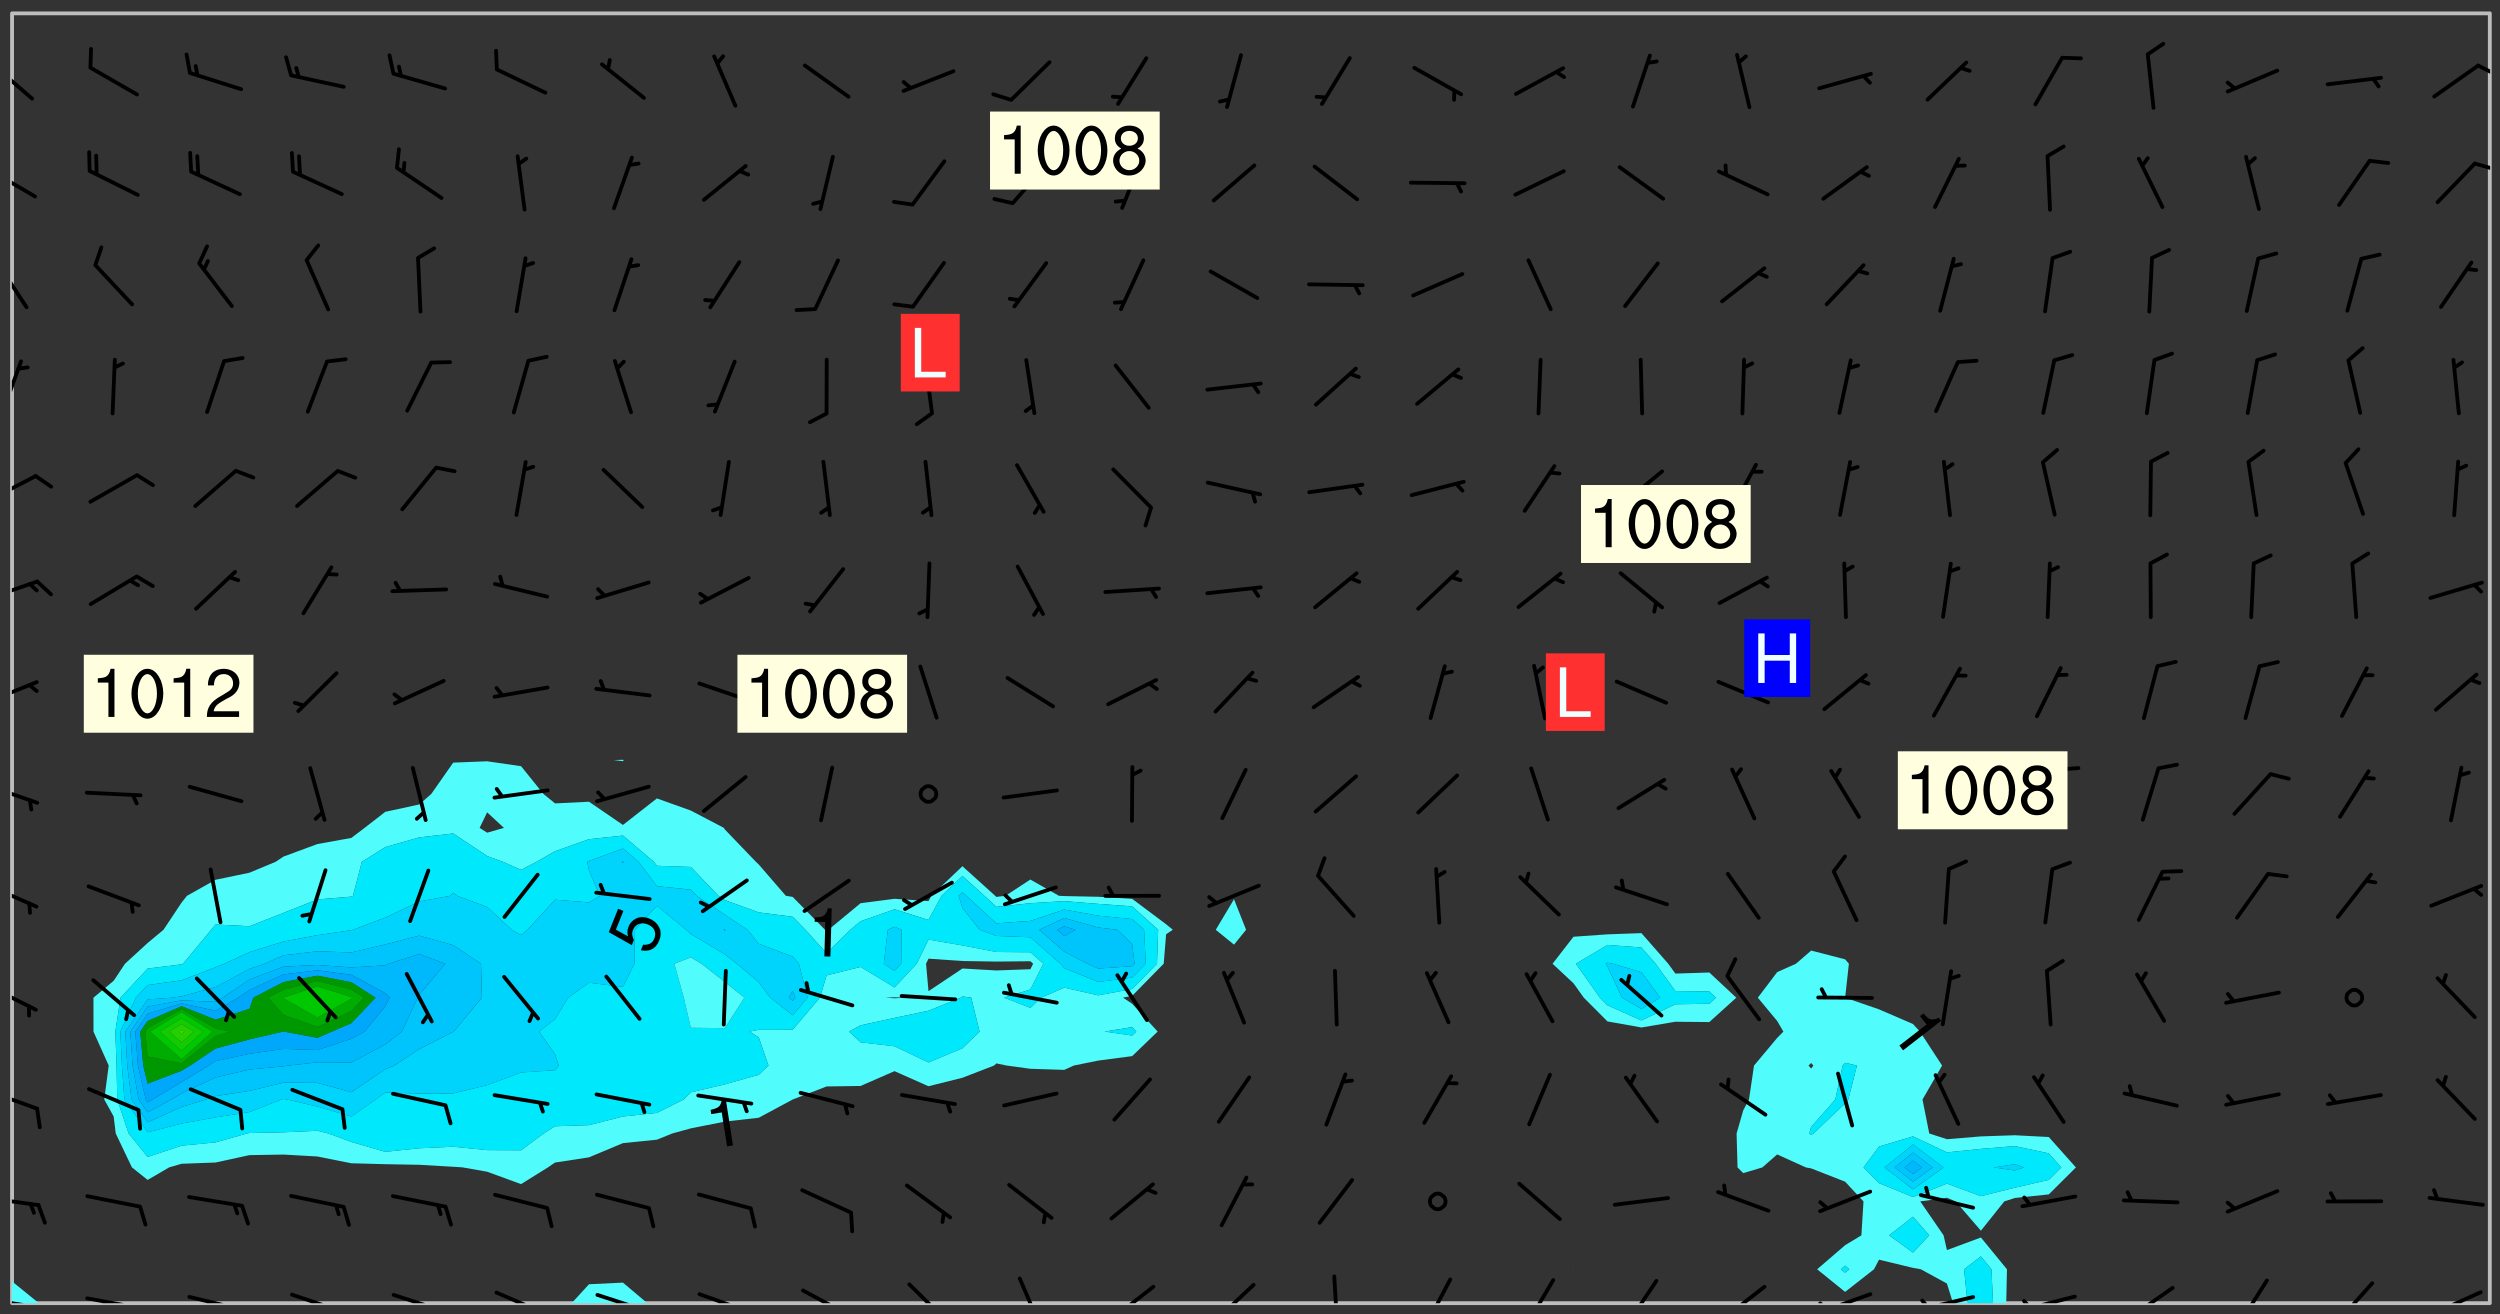 <svg xmlns="http://www.w3.org/2000/svg" role="img" xmlns:xlink="http://www.w3.org/1999/xlink" viewBox="142.45 309.95 326.84 171.84"><rect x="142.45" y="309.95" width="326.84" height="171.84" fill="#333333" stroke="none"/><defs><clipPath id="a"><path d="M144 311.672h1V478h-1zm0 0"/></clipPath><clipPath id="b"><path d="M144 477h4v3.328h-4zm0 0"/></clipPath><clipPath id="c"><path d="M144 311.672h324v168.656H144zm0 0"/></clipPath><clipPath id="d"><path d="M217 477h11v3.328h-11zm0 0"/></clipPath><clipPath id="e"><path d="M369 434h45v46.328h-45zm0 0"/></clipPath><clipPath id="f"><path d="M399 474h5v6.328h-5zm0 0"/></clipPath><clipPath id="g"><path d="M467 311.672h1v168.656h-1zm0 0"/></clipPath><clipPath id="h"><path d="M144 479h4v1.328h-4zm0 0"/></clipPath><clipPath id="i"><path d="M147 480h2v.328h-2zm0 0"/></clipPath><clipPath id="j"><path d="M146 480h2v.328h-2zm0 0"/></clipPath><clipPath id="k"><path d="M153 479h9v1.328h-9zm0 0"/></clipPath><clipPath id="l"><path d="M160 480h2v.328h-2zm0 0"/></clipPath><clipPath id="m"><path d="M159 480h2v.328h-2zm0 0"/></clipPath><clipPath id="n"><path d="M166 479h9v1.328h-9zm0 0"/></clipPath><clipPath id="o"><path d="M173 480h2v.328h-2zm0 0"/></clipPath><clipPath id="p"><path d="M172 480h2v.328h-2zm0 0"/></clipPath><clipPath id="q"><path d="M180 478h8v2.328h-8zm0 0"/></clipPath><clipPath id="r"><path d="M186 480h1v.328h-1zm0 0"/></clipPath><clipPath id="s"><path d="M193 478h8v2.328h-8zm0 0"/></clipPath><clipPath id="t"><path d="M199 480h2v.328h-2zm0 0"/></clipPath><clipPath id="u"><path d="M207 478h8v2.328h-8zm0 0"/></clipPath><clipPath id="v"><path d="M220 478h8v2.328h-8zm0 0"/></clipPath><clipPath id="w"><path d="M233 478h8v2.328h-8zm0 0"/></clipPath><clipPath id="x"><path d="M247 478h7v2.328h-7zm0 0"/></clipPath><clipPath id="y"><path d="M261 477h6v3.328h-6zm0 0"/></clipPath><clipPath id="z"><path d="M275 476h4v4.328h-4zm0 0"/></clipPath><clipPath id="A"><path d="M287 477h7v3.328h-7zm0 0"/></clipPath><clipPath id="B"><path d="M300 477h7v3.328h-7zm0 0"/></clipPath><clipPath id="C"><path d="M316 476h2v4.328h-2zm0 0"/></clipPath><clipPath id="D"><path d="M328 476h5v4.328h-5zm0 0"/></clipPath><clipPath id="E"><path d="M341 477h5v3.328h-5zm0 0"/></clipPath><clipPath id="F"><path d="M354 477h6v3.328h-6zm0 0"/></clipPath><clipPath id="G"><path d="M367 477h7v3.328h-7zm0 0"/></clipPath><clipPath id="H"><path d="M380 478h8v2.328h-8zm0 0"/></clipPath><clipPath id="I"><path d="M380 480h2v.328h-2zm0 0"/></clipPath><clipPath id="J"><path d="M393 479h8v1.328h-8zm0 0"/></clipPath><clipPath id="K"><path d="M393 479h2v1.328h-2zm0 0"/></clipPath><clipPath id="L"><path d="M406 479h8v1.328h-8zm0 0"/></clipPath><clipPath id="M"><path d="M406 479h3v1.328h-3zm0 0"/></clipPath><clipPath id="N"><path d="M420 478h7v2.328h-7zm0 0"/></clipPath><clipPath id="O"><path d="M418 480h3v.328h-3zm0 0"/></clipPath><clipPath id="P"><path d="M434 477h6v3.328h-6zm0 0"/></clipPath><clipPath id="Q"><path d="M447 477h6v3.328h-6zm0 0"/></clipPath><clipPath id="R"><path d="M460 478h8v2.328h-8zm0 0"/></clipPath><clipPath id="S"><path d="M460 480h2v.328h-2zm0 0"/></clipPath><clipPath id="T"><path d="M144 466h4v2h-4zm0 0"/></clipPath><clipPath id="U"><path d="M144 452h4v4h-4zm0 0"/></clipPath><clipPath id="V"><path d="M144 438h4v5h-4zm0 0"/></clipPath><clipPath id="W"><path d="M144 425h4v4h-4zm0 0"/></clipPath><clipPath id="X"><path d="M144 412h4v4h-4zm0 0"/></clipPath><clipPath id="Y"><path d="M144 398h4v4h-4zm0 0"/></clipPath><clipPath id="Z"><path d="M144 385h4v4h-4zm0 0"/></clipPath><clipPath id="aa"><path d="M144 371h4v5h-4zm0 0"/></clipPath><clipPath id="ab"><path d="M144 356h2v9h-2zm0 0"/></clipPath><clipPath id="ac"><path d="M144 343h3v8h-3zm0 0"/></clipPath><clipPath id="ad"><path d="M144 331h4v5h-4zm0 0"/></clipPath><clipPath id="ae"><path d="M465 331h3v2h-3zm0 0"/></clipPath><clipPath id="af"><path d="M144 317h3v7h-3zm0 0"/></clipPath><clipPath id="ag"><path d="M466 318h2v2h-2zm0 0"/></clipPath><g id="ah" clip-path="url(#clip1)"><path fill="#fff" fill-opacity="0" fill-rule="evenodd" d="M0 0h1000v1000H0zm0 0"/><path fill="#d3d3d3" fill-opacity="0" fill-rule="evenodd" d="M162.152 355.867l-.234.293.059.234.117.172.176.234.293.348.113.059.117-.172.059-.234.176-.176.465-.176h.699l.234.293.289.816.059.176.176.23.352.234.699.699.172.176.234.348.234.41.289.582.41.465.23.234.234.176.117.23.176.293.172 1.164v.234l.059.289.059.117.117.117.348.41.117.172.176.176.176.234.117.172.172.352.059.234.234.406.234-.059-.176.176-.059.93h-.582l-.234-.113-.348.113-.117.117-.059.293-.059.176-.117.172-.465.293-.059.234-.059.113v.645l.059.172v.41l.059.059v.406l.059.406.117.176.059.059.23.641-.059.293v.699l-.059.582v.234l-.059.23-.055.352v1.922l.055.117h.426l-.367.117-.023.352.891 1.168 1.742.539 1.34.359v.539l.09.809.535.715 1.52.27.891-.086.09 1.164.535.18 1.16-.18 2.055-.984 1.16-.363 1.879-.176 1.695-.18-.18.719-1.516.086-1.25.09-.805.27-1.074.809.27.719.535.898-.18.625-.266.809.266 1.078.625.898.805.18 1.25-.18-.266.723.098.504.055.293v.172l.059.293v.406l.176.117.352.117h.406l.293-.176.113-.117.059-.117.117-.23.059-.176.352-.465.23-.176.176-.059.176.059.059.176.117.988.055.469.059.172.117.234.176.059.816.059h.289l.117.234.059.406.059.352v1.105l.117.293.117.348.289.699.176.352.582.754.352.176.172.059.469.234.641.465.348.234.293.176.293.055.23.062.816.348.293.176.113.172.352.352.117.176.523.641v.289l.059.352v.348l.059.352.059.289.117.059.172.059h.176l.582.234.176.117.176.289.176.234.113.234.293.23.117.117v.41l.059.055.289.234.234.117.059.117.117.172.059.117.23.234.059.176.234.059.117.059-.117.113-.059.117v.117l-.117.293-.117.289v.582l.176.117.117.059.059.117.117.117.113.059.176.348.059.352.059.406v.176l-.059.176-.117.699v.172l.117.176.293.293h.406l.176.117.117.172.117.293v.234h-.527l-.23-.234h-.234l-.176.059-.059.699.059.348.117.176.176.41.117.23.289.469.176.055h.523l.234.059.758.641.059.293v.234l.059.059.23.348v.352l-.117.172v.293l.293.289.293.176.172.059.293.176.293.117.582.406.289.234.293.176.219.16.016.012.23.176.641.523.176.234.117.176.176.176.113.172v.641l.117.176.469.117.582.117.234.059.23.113.293.117.113.059.586.352.289.172.176.062.176.055.176.059.699.352.289.176.234.055.289.176.234.117.641.406.293.117.172.059.234.059.41.059.23.059.234.117.059.172-.41.176.469.059.059.293.113.234.176.055.234.059.176.059.406.117.641.234.117.172.059.234v.176l-.059.117-.059.406.234.234.117.059.348.117.641.23.176.117.289.117.176.176.234.465.582 1.105.176.176.348.176.176.117.352.117 1.047.523.234.059.465.113.293.059.465.176.758.582.234.234.348.465.176.176.289.234.816.699.293.176.289.289.293.176.293.289.695.641.176.176.293.234.289.234.469.289.641.582.348.234.234.293.348.348.352.465.934.992.348.406.117.176.234.059.113.117.645.176.23.113.234.059.293.176.23.117.934.699.406.406.234.176.406.176.234.117.816.348.348.234.234.117.293.289.23.117.758.352.352.172.23.059.293.117.234.059.871.176h.816l.469.23.172.059.875.699.465.117.293.059.176.059.23.059.469.059.348.059.352.059.406.059h.293l.172.059v.23l.176.176h.293l.348.059.352.059.699.117h.641l.465-.234.293-.176.172-.117.41-.172.289-.176.934-.465.469-.293.523-.293.465-.172.465-.176 1.051-.465.289-.117.41-.117.289-.117.527-.176 1.516-.699.582-.348.289-.059.293-.059.348-.117.875-.23.352-.117h.113l.234-.059.875-.234.234-.059h.812l.352-.059.816-.117.172-.059.352-.055.293-.059.23-.059.816-.176.176-.059h.348l.234-.059.465-.117.758-.172.234-.059h.348l.41-.117.289-.059 1.285-.059h.289l.41-.059.23-.059h.176l.875-.117h.406l.41-.117h.348l.352-.113.871-.059h1.75l1.047.289.41.117.289.117.352.117.289.117 1.051.172.289.059h.293l.293.059.172.059.41.059.172.059.117.059h.117l.117.059.352.059h.113l.41.066 1.922.395 1.926.395 1.52.449 1.695.719 2.145.805 1.605-.719 1.43-.805 1.16-1.078 1.25-.449 3.035-.719 1.875-.359 2.145-1.348 2.234-1.254 2.5-1.258 1.695-.449 1.785-.18 1.16-.27.625.539 1.34-.27.715-.988.984-1.344.445-.18.805-.359 1.875-.539 1.785-.449 1.25-.27 1.16-.09 1.699-.09 1.961-.27 1.25-.09h.539l.625-.09h.891l2.145-.18 2.41-.18 2.59-.09 1.695.18 1.609.09 1.43.359 1.16.719 1.875.988 1.16 1.527.266.715.629.09.355.898.535.539.535 1.527 1.074.359h.535l-.805.535.09 1.707.715 2.695.891.805.895.988.715 1.258 1.785.539 1.52-.18.355 1.344 1.609-.805.98-.539.27.27.316-.215.219-.145.801.449.449-.359h.355l.535-.27.539-.719.535-.27.625-.988 1.16.449.84.371 1.395.617 1.695-.18h1.605l1.785.09.18-1.707.535-1.344.805.27.492.848.402.406-.09.539v.359l.715.449.711-.27h1.43l.359.988.445 1.258.715 1.344 1.25.629 1.695.629.715-.18.18-.539.98-.09.449.359.086 1.258-.266.629-.535.18v.539l.715.984.266.539.984.988.801 1.078-.266.359-.09.898-.625 2.332-.355 2.066-.09 1.793-.18.719-.09.539v1.438l-.98 1.883-.359 1.707-.535.898-.805 1.168-.266.539 2.055 1.254.086.359-.355.539-.09-.18v.809l.09 1.438-.445.715-1.074.094-.266.715.535.898.805.719 1.16.809 1.34.27.445.359-.355.449-1.789-.09-1.25-.449-.715-.719-.625-.09-.176 3.59-.188 1.309h89.359V311.703h-55.27v49.082l.762.125 3.289.543 2.023 2.836v2.754l2.352.332 2.348.332h4.051l-1.379 4.16-2.023.707-2.023.703-.543.344-2.594 1.617-.188.117-2.023-2.078-.73-2.742-2.672-2.078-1.375-3.5-.066-.082-1.957-2.672 2.75-1.418v-49.082H294.422v91.414l.117.031.133.012.074.074.105.047.09.059.086.059.09.059.297.297.059.09.031.117.027.117.016.137-.031.117-.059.09-.059.086-.043.105-.047.102-.027.121v.145l.176.27.148.148.074.086.074.074.043.105.062.09.059.086.043.105.059.09.047.102.043.105.059.086.117.18.074.074.062.086.059.09.043.105.059.09.059.086.062.09.059.09.043.102.117.18.074.074.059.086.074.074.09.059.105.047h.148l.133-.016.133.016.102-.047.074-.074.047-.102-.016-.133v-.148l-.047-.105-.027-.117-.047-.102-.027-.121-.043-.102-.062-.09-.043-.102-.043-.105-.031-.117-.016-.133-.012-.137.086-.059.059-.086.121-.031.043.105.016.133v.117l.059.102.059.09.09.059.148.148.059.09.043.105-.012.102.086.059.105.047.086.059.09.059.074.074-.117.027-.105.047-.086.059-.074.074-.059.09-.062.086-.027.121-.047.102-.043.105-.031.117-.012.133-.016.133v.148l.027.117.047.105.043.102.059.09.074.074.09.059.074.074.09.059.059.09.043.105.047.102.117.031.133.016h.148l.117-.031.105.043.043.105.047.102.027.121L299.5 410l.027.117.031.121.027.117.105.043.102.047.133-.016.148.148.062.086.074.074.07.074.09.062.105.043.102.043.117.031.137.016.117-.031.074-.074.027-.117-.012-.133-.031-.121-.027-.117.043-.105h.117l.09.062.117.027h.148l.133.016h.148l.133.016.133-.016h.148l.133-.016.133-.012.137.012.117-.027.133-.016.191-.059-.059.176-.016.133-.027.121-.016.133-.059.086-.133.016-.105.047-.105.043-.117.031-.117.027-.266.031h-.148l-.133.016-.074.074.059.086.148.148.117.18.074.07.09.062.09.059.086.059.09.059.102.043.105.062.105.043.086.059.105.047.102.043.18.117.059.09-.043.102-.047.105.016.133.223.223.059.09.043.102.031.121.043.102.016.133.031.117.012.137.031.117.148.148.102.043.105.043.117.031.133.016.137.016h.117l.117-.031.09-.059.043-.105.047-.102.043-.105.031-.117.012-.133v-.148l-.012-.133-.016-.133-.031-.117-.043-.105-.047-.105-.043-.102-.043-.105-.016-.133.016-.133.027-.117.031-.117.027-.121.047-.102.09-.059.086-.062.074-.074.09-.059.223-.223.059-.086.074-.074.117-.18.059-.086v-.148l-.074-.074-.102-.047-.105-.043-.102-.043-.059-.09-.047-.105-.027-.117.09-.059.117-.031.102-.043.18-.117.148-.148.012-.133-.012-.105-.09-.059-.133.016h-.148l-.133.016-.133-.016-.121-.031-.086-.059-.074-.074-.059-.09-.062-.086-.117-.18-.059-.086.031-.121.086-.059.121-.031.059-.086v-.121l-.031-.117-.059-.09-.059-.086-.047-.105-.027-.117-.016-.133.059-.09.074-.074.09-.059.117-.18.074-.074.059-.086.148-.148.121-.031.133-.016.133.016.074.074.043.105.016.133-.031.117-.117.031-.133.012-.148.148-.043.105-.047.102-.027.121-.031.117v.148l.031.117.043.105.059.09.074.07.074.074.117.031.121.027.117-.027.133-.016h.117l.09.059.074.074.047.105.059.086.102.047.133.016.105.043.086.059-.012.105-.074.074-.18.117-.059.09-.09.059-.07.074-.074.074-.062.09-.027.117-.016.133.016.133-.016.133v.148l.016.133.027.117.031.121.074.074.09.059.086.059.09.059.117.031v.086l-.102.047-.09.059-.266.031-.117.027h-.148l-.105.043-.102.047-.059.09-.062.234-.012.133-.031.121-.016.133v.293l-.012.133.012.137.016.133.133.016.133.012.121.031.086.059.074.074.047.105.043.102.016.133v.445l-.016.133v.445l.031.266.027.117.016.133.031.117.086.211.031.266v.148l-.031.117-.027.117-.031.121-.027.117-.031.117-.031.121-.012.133-.016.133.09.059.117-.031.102.016.047.105-.031.266v.441l-.043.105-.047.105-.043.102-.043.105-.059.086-.031.121-.043.117-.031.117-.016.133.016.133.059.09.105.047.086.059.059.086-.012.137-.031.117-.043.102v.445l-.016.133v.148l-.031.117-.043.105-.027.117-.047.105-.043.102-.031.121-.027.117-.031.133-.031.117-.027.117-.043.105-.031.117-.031.121-.012.133-.016.133v.297l.027.117v.148l.047.398.027.117.059.09.121.031h.148l.133-.016.059.09v.117l-.059.09-.09.059-.102.043-.105.047-.09.059-.086.059-.137.016-.117-.031-.133-.016-.102.047-.062.086-.012.137-.016.133-.031.117-.027.117-.016.133-.031.121v.297l.016.133.031.117v.148l.012.133v.148l-.027.117-.047.102-.027.121-.031.117-.059.09-.074.074-.102.043-.105.047-.117.027-.121.031-.102-.047.059-.086.105-.047.027-.117.031-.117.027-.121.031-.117v-.148l.016-.133-.031-.117-.043-.105-.105.016-.074.074-.102.043-.09.062-.074.074-.043.102-.016.133-.031.117L304.25 426l-.031.117-.027.117-.031.121-.027.117-.031.117-.043.105-.09.059h-.09l-.117-.031-.031-.086.016-.137-.031-.117v-.148l-.012-.133v-.148l-.062-.234-.027-.121-.043-.102-.047-.105-.059-.086-.059-.09-.043-.105-.062-.086-.148-.148-.07-.074-.105-.047-.105-.043-.102-.043-.297-.297-.09-.074-.086-.059-.105-.043-.09-.062-.086-.059-.105-.043-.09-.059-.086-.062-.074-.07-.105-.047-.086-.059-.105-.043-.09-.062-.102-.043-.105-.043-.086-.059-.105-.047-.105-.043-.102-.047-.09-.059-.102-.043-.105-.043-.09-.062-.117-.027-.133-.016-.133.016H299.75l-.133.016-.117-.031-.09-.059-.074-.074-.09-.059-.102-.047h-.148l-.121-.027-.102-.043-.074-.074-.117-.18-.09-.059-.102-.043-.09-.062-.105-.043-.09-.059-.086-.059-.105-.047-.059-.086-.059-.09-.043-.105-.047-.102-.074-.074-.086-.059-.074-.074-.09-.059-.223-.223-.043-.105-.031-.266.105-.043h.145l.105.043.074.074.09.059.086.059.105.047.09.059.148.148.07.074.148.148.062.086.074.074.086.059.074.074.09.062.09.059.086.059.27.176.102.047.105.043.102.043.047-.074.059-.086.074-.074.07-.074.105.043.074.074.059.09.043.102.047.105.043.105.121.027.117-.027.074-.09.043-.105.059-.09.074-.074.105-.043.117-.027.133.012.09.059.148.148.059.09.043.105.047.102.043.105.043.102.105.047.105.043.133.016.086-.059.059-.09.074-.074.105-.043.117.027.105.047.102.043.105.043.102.047.18.117v.117l-.016.133.016.133.016.137.059.086.102.047.121.027.117.031h.148l.117-.031.059-.09.18-.117.059-.09.074-.074.059-.086.117-.18.18-.117.117.031.09.059.043.074-.016.133v.117l.09.059h.148l.133-.016.133-.012.266-.031.105-.043.117-.031.121-.027.074-.074.07-.074.062-.09-.016-.105-.047-.102-.102-.043-.105-.016-.117.027-.266.031h-.148l-.074-.074-.09-.059-.117-.031-.117-.027-.133-.016h-.148l-.133.016h-.297l-.105-.047-.148-.148-.043-.102-.059-.09.223-.223.086-.059.105-.043.117-.031.133-.016.133.016.137.016.102.043.133-.012.09-.062.102-.043.062-.09-.047-.102-.09-.059-.117-.031-.102-.043-.059-.09-.062-.09v-.117l.016-.133.105-.047.074-.07v-.121l-.09-.059-.031-.117.09-.059.074-.074.043-.105.059-.09.047-.102.016-.133v-.148l-.047-.105-.043-.102-.09-.059-.133-.016-.102-.043-.137-.016-.117-.031h-.445l-.133-.016-.133-.012-.133-.016-.117-.031h-.148l-.133-.016-.133-.012-.266-.031-.121-.043-.086-.059-.074-.074v-.148l.012-.133.105-.047.102-.043.133-.016h.152l.133-.016h.293l.121.031.102.043.09.059.234.062.121-.047.09-.059.102-.043.133-.016.105.043.102.047.133.012.121-.027h.145l.121-.031.117-.027.105-.047.074-.074.086-.059.148-.148.059-.086.047-.105.027-.117.016-.105-.102-.043-.09-.059-.117-.031-.105-.043-.09-.062-.074-.086-.074-.074-.102-.043-.105-.047-.102-.043-.059-.09-.047-.102-.086-.211-.062-.086-.059-.09-.074-.074-.086-.059h-.27l-.117.031-.09.059-.102.043-.133.016-.105-.016-.027-.117-.062-.09-.117-.031-.102-.043-.148-.148-.031-.117-.016-.105.074-.074.18-.117.117-.027.117-.031.137.016.102.043.105.043.102.047.105.043.117.031.133.016.117.027.133.016.105-.016.09-.059-.074-.074-.105-.043-.074-.074-.074-.09-.148-.148-.086-.059-.09-.059-.074-.074-.09-.059-.102-.047-.121-.027-.102-.047-.105-.043-.117-.031-.102-.043-.121-.031h-.148l-.117.031-.105.043-.086.062-.18.117-.086.059-.09.059-.105.047-.086.059-.105.043-.102.043-.105.047-.074.074-.059.09-.059.086-.047.105-.059.086-.074.074-.133-.012-.117-.031h-.117l-.074.074-.09.059-.074.074-.09.059-.086.059-.105.047-.102.043-.137.016-.102-.043-.148-.148-.105-.047h-.086l-.105.047-.102.043-.121.031-.117-.031-.074-.074v-.117l.031-.121.074-.07.059-.09.074-.074.117-.031.105-.043h.293l.133-.016.137-.016.102-.043.09-.059.102-.047.09-.059.133-.012.09.059.133.012.09-.059.086-.059.105-.043.09-.059.086-.062.09-.059.148-.148.059-.086.059-.09.105-.043.133-.016.117.027.121.031.059-.059.059-.09.031-.266.027-.117.105.012.133.016.102-.043.09-.059.059-.09.074-.074.059-.09.047-.102.012-.133-.012-.133-.047-.105-.148-.148-.059-.09-.059-.086-.043-.105v-.445l.016-.133v-.148l.012-.133-.059-.059-.09.059-.102-.043-.18-.117-.086-.059-.062-.09-.059-.09-.074-.074-.086-.059-.121.031-.102.012-.105.047-.086.059-.105.043-.148.148-.09.059-.086.059-.09.062-.105.043-.133.016v-.121l.105-.043.117-.031.074-.07.043-.105v-.148l-.027-.117-.148-.148-.133-.016h-.148l-.117.031-.105.043-.102.043-.09.062-.117.027-.074-.074.012-.133-.043-.102-.043-.105-.09-.059-.117.027-.121.031-.117.031-.102.043-.121.031-.102.043-.105.043-.09.059-.102.016v-.117l.016-.133-.059-.09-.074.043-.148.148-.059.09-.074.074-.047.105-.043.102-.074.074-.059.09-.074.074-.059.086-.074.074-.09.062-.074.07-.074.074-.102.016-.133.016-.105-.043v-.121l.148-.148.043-.102.059-.09.047-.102.043-.105.059-.09.031-.117.043-.102.031-.121.027-.117.047-.105.043-.102.043-.105.074-.07.09-.062.09-.059.102-.043h.297l.266-.031.105-.043-.074-.074-.117-.031-.105-.043-.09-.059-.102-.047-.09-.059-.102-.043-.105-.043-.09-.062-.086-.059-.105-.043-.102-.043-.121-.031-.117-.031-.102-.043L297.5 410.25l-.102-.043-.09-.059-.043-.105-.016-.133.102-.043.133-.016.137.016.133-.016.102-.043.059-.09.016-.105-.09-.059-.074-.074-.102-.043-.09-.059-.148-.148-.043-.105-.016-.133v-.293l-.059-.09-.09-.059-.074-.074-.043-.105-.031-.117-.059-.09-.074-.074-.117-.027-.074-.074-.09-.059-.09-.062-.086-.059-.074-.074-.059-.086-.047-.105-.086-.059-.148-.148-.195-.059-.133.016-.102.043-.074.074-.047.102-.043.105-.059.09-.059.086-.297.297-.09.059h-.086l-.062-.086-.043-.105.031-.117.059-.09.027-.117-.012-.133-.09-.062-.105.047-.117.027-.117.031-.27.176-.102.047-.117.027-.105.047-.09.059-.102.043-.059-.086-.047-.105.016-.133.047-.105.07-.074.074-.07.059-.09v-.148l-.043-.105h-.238l-.102.047-.031.117-.027.117-.031.121-.074.043-.133.016-.074-.047-.043-.102-.043-.105-.047-.102-.043-.105-.121.031-.102.043-.133.016-.117.031-.105.043-.09.059-.102.047-.121.027-.133.016-.102-.043-.059-.09-.047-.105-.043-.102-.043-.105v-.117l.059-.09.086-.059.18-.117.102-.047.105-.043.105-.059.102-.043.09-.062.102-.043.105-.059.102-.047.09-.059.105-.043.102-.043.09-.062.102-.043.137-.016.117.031.102.043.121.031.102.043.105.047.102.043.105.043.102.047.105.043.102.043.105.047.086.059.105.043.117.031.105.043.102.047.09.059.105.043.102.043.105.047.117.027.102.047.121.027h.148l.086-.059.016-.102.059-.09-.027-.117-.074-.074-.117-.18-.074-.074-.09-.074-.18-.117-.086-.059-.105-.043-.102-.047-.27-.176-.059-.09-.074-.074-.059-.09-.043-.102-.031-.117-.016-.137v-.562l-.012-.133-.016-.133-.031-.117-.016-.133-.012-.133-.031-.121-.223-.223-.059-.086-.016-.105.031-.117.133-.016v-91.414H172.992v1.453l-.059.234-.352 1.051-.172.523-.117.348-.176.41-.117.172-.234.293-.23.059h-.352l-.117.059-.23.406v.293l.117.176.23.23.117.234.641.758.293.465.176.234.23.352.234.348.641.816.176.465.172.41.117.695.176.469.117 1.398.059.465v.875l.117 1.047v4.781l-.059.465-.352 1.281-.176.523-.113.41-.352.93L172.934 336l-.234.582-.117.176-.172.348-.176.406-.352.816-.059.293-.113.293-.117.289-.059.176-.117.875-.059.406-.059.117-.059.176-.059.172-.23.527-.117.172v.234l-.117.234-.059.172-.176.586v.289l-.059.176v.293l-.059.113-.059.527v.172l-.055.234v2.621l-.176.816-.117.176-.176.234-.117.172-.113.234-.586.934-.23.289-.293.465-.176.234-.289.352-.352.699-.113.23-.176.41-.176.23-.406.527-.816.699-.293.172-.289.234-.176.117-.176.176-.523.406-.527.176-.172.176-.234.055-.641.176h-.758m12.211 31.023l-1.074.449.359.895 1.25-.715.445-.539-.98-.09"/><path fill="#d3d3d3" fill-opacity="0" fill-rule="evenodd" d="M201.508 416.598h-.895l.449.629.98.359.805-.09.445-.988-.176.09-.715-.355-.895.355m154.621 59.07l-.059-.523v-.293l.113-.293.059-.23.469-.469h.113l.117-.113.117-.059h.176l.234-.059h.348l.234.059.117.059.23.172.059.176.117.582v.293l-.117.176-.172.289-.176.176-.527.523-.23.234-.117.059h-.176l-.117-.059-.406-.293-.176-.117-.117-.059-.059-.113-.055-.117m6.641-10.957l-.059-.172v-1.109l.059-.172.176-.059.172-.059h.176l.234-.059.117.059.059.699-.059.172-.117.176-.117.059-.234.523-.113.059h-.234l-.059-.117m9.613-14.391l-.117-.176v-.699l.293-.875.117-.172.176-.352.113-.23.117-.293.352-.758.117-.23.172-.234h.176l.117-.059h.641l.117.059.234.234.172.113.352.293.117.117.113.176v.113l.117.059.117.117v.699l-.059.176v.23l-.059.176-.348 1.051-.117.23-.117.234-.117.059-.23.234-.641.289h-.875l-.41-.117-.641-.465"/><path fill="none" stroke="#bebebe" stroke-linecap="round" stroke-linejoin="round" stroke-miterlimit="10" stroke-width=".5" d="M467.957 311.695H144.027v168.625h323.93v-168.625"/><g clip-path="url(#a)"><path fill="#fff" fill-opacity="0" fill-rule="evenodd" d="M144 475.891v1.566-165.785h.004H144v164.219"/></g><g clip-path="url(#b)"><path fill="#50fcfc" fill-rule="evenodd" d="M144.004 480.328v-2.871l3.535 2.871h-3.535"/></g><g clip-path="url(#c)"><path fill="#fff" fill-opacity="0" fill-rule="evenodd" d="M144.004 477.457V311.672h62.133v97.812l-4.438.176-2.867 4.094-1.57 1.371-4.441.965-2.711 2.102-1.727 1.309-4.438.801-4.438 1.641-1.039.688-3.402 1.418-4.438.922-3.738 2.102-.699.879-2.363 3.559-2.074 1.723-2.961 2.715-1.477 2.223-2.648 2.215.004 4.438 1.996 4.441-.582 4.438 1.23 2.223.27 2.215 2.113 4.438 2.055 1.645 2.824-1.645 1.613-.469 4.438-.164 4.438-.965 4.441-.074 4.438.25 4.438.887 4.438.121 4.441.078 4.438.258 1.215.078 3.223.57 4.438 1.621 3.52-2.191.922-.629 4.438-.68 4.438-1.855 4.438-.453 2.031-.82 2.406-.66 4.441-.887 4.438-.5 4.438-2.387.008-.004 4.43-1.703 4.438-.062 4.441-1.938 4.438 1.973 4.438-1.109 4.141-1.598.297-.277 1.336.277 3.105.426 4.438.141 1.25-.566 3.188-.648 4.438-.582 3.332-3.211-3.332-3.633-1.199-.805 1.199-.234 4.125-4.203.312-3.848.875-.59-.875-.715-4.438-3.328-4.438-.266-4.438-.094-.699-.035-3.738-2.125-3.242 2.125-1.199.145-.156-.145-4.281-3.867-4.062 3.867-.375.688-4.438-.293-4.441.574-4.191 3.469-.246.242-.219-.242-4.219-4.293-.898-.145-3.539-4.094-.371-.348-4.066-4.234-.125-.203-4.316-2.262-4.438-1.59-4.438 3.469-4.438-3.035-4.438.219-1.523-1.238-2.918-3.625-4.438-.645v-97.812h17.754v97.609l-1.207.035 1.207.148.098-.148-.098-.035v-97.609h79.891v115.836l-2.387 4 2.387 1.941 1.578-1.941-1.578-4V311.672h53.262v120.27l-4.441.16-4.438.312-2.738 3.531 2.738 2.559v37.352l-.027.035.027.02.027-.02-.027-.035V438.504l1.344 1.879 3.094 3.102 4.441.793 4.438-.75 4.438.043 3.527-3.188-3.527-3.293-4.438.141-.93-1.285-3.508-4.004V311.672h110.953v168.656h-63.258l.094-4.438-3.406-4.156-4.441 1.648-.438-1.93-3.055-4.438 3.492-.469 1.141.469 3.301 3.836 3.059-3.836 1.379-.445 4.438-.469 3.543-3.527-3.543-3.973-4.438-.234-4.438.152-4.441.367-2.312-.75-.883-4.438 2.562-4.438-2.895-4.441-.91-.992-4.438-1.918-4.434-1.527.492-4.438-.496-.574-4.438-1.148-1.988 1.723-2.453 1.094-2.531 3.344 2.531 3.047.812 1.391-.812.82-3.031 3.621-.656 4.438-.75 1.41-.871 3.027.125 4.438.746.742 2.492-.742 1.945-1.699 3.75 1.699.691.125 4.438 1.738 2.406 2.578-.277 4.438-2.129 1.289-3.656 3.148 3.656 2.957 3.777-2.957.66-1.254 4.438 1.07 1.027.184 3.41 1.863.805 2.574H227.082l-3.191-2.695-4.438.215-2.273 2.48h-69.641l-3.535-2.871"/></g><path fill="#50fcfc" fill-rule="evenodd" d="M154.672 444.82l-.004-4.438 2.648-2.215 1.477-2.223 2.961-2.715 2.074-1.723 2.363-3.559.699-.879 3.738-2.102 4.438-.922 3.402-1.418 1.039-.688 4.438-1.641 4.438-.801 1.727-1.309 2.711-2.102 4.441-.965 1.57-1.371 2.867-4.094v9.254l-4.438.516-4.441 1.266-3.066 1.934-1.156 4.441-.215.105-4.438.363-4.438 1.758-4.441 1.75-4.438-.23-.574.691-3.668 4.438-.195.078-4.438.551-3.543 3.809-.684 4.438.164 4.441.09 4.438 1.488 4.438 2.484 3.074 4.438-1.48 4.438-.43 4.113-1.164.324-.059 4.441-.094 4.438-.203 1.426.355 3.012 1.109 4.438 1.293 4.441-.465 4.438-.207 4.438.449 4.438.02 2.965-2.199 1.477-.941 4.438-.145 4.438-1.133 4.438-.469 3.504-1.75.934-.938 4.441-1.043 4.438-1.25 1.273-1.207-1.273-3.684-1.199-.758 1.199-.238 4.438-.004 3.555-4.195.883-2.918 4.438-1.098 4.441 2.68v1.293l-1.215.043 1.215.086 1.52-.086-1.52-.043v-1.293l2.902-3.102 1.535-3.152v2.496l-.32.656.32 3.59 4.438-2.961v3.656l-.188.152-4.25 1.707-4.438.934-4.441.973-1.5.824 1.5 1.402 4.441.516 4.438 2.117 4.438-1.848 2.238-2.188-1.086-4.438-1.152-.152v-3.656l4.438.254 4.441-.16.363-.723-.363-.32-4.441.043-4.438-.074-4.438-.305v-2.496l4.438.766 4.438.855 4.441.035 1.699 1.496-1.699 3.375-3.426 1.062 3.426 1.336 1.414-1.336 3.023-1.305 4.438 1.004 4.438-.832 3.246-3.305.152-4.438-3.398-3.055-4.438-.328-4.438-.359-4.438.273-4.441.469-1.566-1.438-2.871-2.594-2.727 2.594-1.711 3.16-4.438-1.398-4.441 1.562-1.34 1.113-3.098 3.078-2.773-3.078-1.664-1.695-4.438-.574-4.438-1.609-.832-.559-3.609-3.77-4.438-.156-.387-.516-4.051-3.434-4.438.473-4.438 1.574-2.434 1.387-2.008 1.051-2.367-1.051-2.07-.758-4.438-2.957v-9.254l4.438-.176v6.676l-.984 2.031.984.629 2.195-.629-2.195-2.031v-6.676l4.438.645 2.918 3.625 1.523 1.238 4.438-.219 4.438 3.035 4.438-3.469 4.438 1.59 4.316 2.262.125.203 4.066 4.234.371.348 3.539 4.094.898.145 4.219 4.293.219.242.246-.242 4.191-3.469 4.441-.574 4.438.293.375-.688 4.062-3.867 4.281 3.867.156.145 1.199-.145 3.242-2.125 3.738 2.125.699.035 4.438.094 4.438.266 4.438 3.328.875.715-.875.59-.312 3.848-4.125 4.203-1.199.234 1.199.805v3.047l-3.602.586 3.602.52.539-.52-.539-.586v-3.047l3.332 3.633-3.332 3.211-4.438.582-3.188.648-1.25.566-4.438-.141-3.105-.426-1.336-.277-.297.277-4.141 1.598-4.438 1.109-4.438-1.973-4.441 1.938-4.438.062-4.43 1.703-.008.004-4.438 2.387-4.438.5-4.441.887-2.406.66-2.031.82-4.438.453-4.438 1.855-4.438.68-.922.629-3.52 2.191-4.438-1.621-3.223-.57-1.215-.078-4.438-.258-4.441-.078-4.438-.121-4.438-.887-4.438-.25-4.441.074-4.438.965-4.438.164-1.613.469-2.824 1.645-2.055-1.645-2.113-4.438-.27-2.215-1.23-2.223.582-4.438-1.996-4.441"/><path fill="#00e8fc" fill-rule="evenodd" d="M157.691 449.262l-.164-4.441.684-4.438 3.543-3.809 4.438-.551.195-.078 3.668-4.438.574-.691 4.438.23 4.441-1.75 4.438-1.758 4.438-.363.215-.105 1.156-4.441 3.066-1.934 4.441-1.266 4.438-.516 4.438 2.957 2.07.758 2.367 1.051 2.008-1.051 2.434-1.387 4.438-1.574 4.438-.473v1.688l-4.438 1.621-.238.125.238 1.148 1.434 3.293-1.434.859-4.438-.355-3.613 3.934-.828.691-1.234-.691-3.203-2.984-3.91-1.453-.527-.418-.426.418-4.012.734-4.441 2.105-4.215 1.598-.223.043-4.438.66-4.438.828-4.441 1.387-3.281 1.52-1.156.461-4.438 1.707-4.438.617-1.539 1.652-2.035 4.438.211 4.441.32 4.438 3.043 4.285 4.438-1.145 4.438-.809 4.438-.699 4.184-1.633.258-.078.488.078 3.949.926 4.438 1.297 3.184-2.223 1.254-.918 4.441.137 4.438-.016 4.438-1.086 4.438-1.656 4.441-.293.484-.605-.484-1.473-2.082-2.969 2.082-1.645 1.719-2.793 2.719-1.949 4.438.547 1.492-3.035.074-4.438 2.871-3.137v2.742l-.363.395.363 1.473.484-1.473-.484-.395v-2.742l3.824 3.137.613.559v3.043l-2.156.836 1.234 4.438.922 3.934 4.441.051 2.559-3.984-2.559-2.055-3.055-2.383-1.387-.836v-3.043l4.441 2.652 1.559 1.227 2.879 2.406 1.488 2.031 2.949 2.305 1.953-2.305-1.137-4.438-.816-.93-4.438-1.68-1.469-1.828-2.969-1.973-3.672-2.465-.77-.805-4.438-.461-2.379-3.176-2.059-1.746v-1.688l4.051 3.434.387.516 4.438.156 3.609 3.77.832.559 4.438 1.609 4.438.574 1.664 1.695 2.773 3.078 3.098-3.078 1.34-1.113 4.441-1.562v2.273l-.879.402-.527 4.438 1.406.941.879-.941.023-4.438-.902-.402v-2.273l4.438 1.398 1.711-3.16 2.727-2.594v2.121l-.496.473.496 1.594 2.242 2.844 2.195.812 4.441.168 3.93 3.457.508.582 4.438 1.801 4.438-.57 1.781-1.812-.223-4.438-1.559-1.402-4.438-.441-4.438-.801-4.438 1.484-4.441.32-3.914-3.598-.523-.473v-2.121l2.871 2.594 1.566 1.438 4.441-.469 4.438-.273 4.438.359 4.438.328 3.398 3.055-.152 4.438-3.246 3.305-4.438.832-4.438-1.004-3.023 1.305-1.414 1.336-3.426-1.336 3.426-1.062 1.699-3.375-1.699-1.496-4.441-.035-4.438-.855-4.438-.766-1.535 3.152-2.902 3.102-4.441-2.68-4.438 1.098-.883 2.918-3.555 4.195-4.438.004-1.199.238 1.199.758 1.273 3.684-1.273 1.207-4.438 1.25-4.441 1.043-.934.938-3.504 1.75-4.438.469-4.438 1.133-4.438.145-1.477.941-2.965 2.199-4.438-.02-4.438-.449-4.438.207-4.441.465-4.438-1.293-3.012-1.109-1.426-.355-4.438.203-4.441.094-.324.059-4.113 1.164-4.438.43-4.438 1.48-2.484-3.074-1.488-4.438-.09-4.438"/><path fill="#00d4fc" fill-rule="evenodd" d="M158.391 449.262l-.211-4.441 2.035-4.438 1.539-1.652 4.438-.617 4.438-1.707 1.156-.461 3.281-1.52 4.441-1.387 4.438-.828 4.438-.66.223-.043 4.215-1.598 4.441-2.105v4.465l-4.441 1.148-4.438 1.051-4.438-.152-4.438.52-2.473 1.109-1.969.676-4.438 2.371-4.438 1.207-1.207.184-3.23.219-2.922 4.219.254 4.441.559 4.438 2.109 2.977 4.438-2.008 3.137-.969 1.301-.453 4.438-.68 4.441-1.078 4.438.027 4.438 1.23 4.438-3.016 1.16-.469 3.281-2.156 4.438-2.258.059-.027 3.695-4.438-.121-4.438-3.633-2.43-4.438-1.246v-4.465l4.012-.734.426-.418.527.418 3.91 1.453 3.203 2.984 1.234.691.828-.691 3.613-3.934 4.438.355 1.434-.859-1.434-3.293-.238-1.148.238-.125 4.438-1.621v1.691l-.145.055.145.188.062-.188-.062-.055v-1.691l2.059 1.746 2.379 3.176 4.438.461.77.805 3.672 2.465v1.906l-.184.066.184.109.098-.109-.098-.066v-1.906l2.969 1.973 1.469 1.828 4.438 1.68v4.449l-.527.918.527.414.352-.414-.352-.918v-4.449l.816.93 1.137 4.438-1.953 2.305-2.949-2.305-1.488-2.031-2.879-2.406-1.559-1.227-4.441-2.652-.613-.559-3.824-3.137-2.871 3.137-.074 4.438-1.492 3.035-4.438-.547-2.719 1.949-1.719 2.793-2.082 1.645 2.082 2.969.484 1.473-.484.605-4.441.293-4.438 1.656-4.438 1.086-4.438.016-4.441-.137-1.254.918-3.184 2.223-4.438-1.297-3.949-.926-.488-.078-.258.078-4.184 1.633-4.438.699-4.438.809-4.438 1.145-3.043-4.285-.32-4.438"/><path fill="#00c4fc" fill-rule="evenodd" d="M159.086 449.262l-.254-4.441 2.922-4.219 3.23-.219 1.207-.184 4.438-1.207 4.438-2.371 1.969-.676 2.473-1.109 4.438-.52 4.438.152 4.438-1.051 4.441-1.148v2.395l-4.008 1.281-.434.211-4.438.27-4.438-.32-4.438.223-4.441 1.668-3.504 2.387-.934.539-4.438-.188-4.438.809-2.27 3.277.301 4.441.789 4.438 1.18 1.664 3.094-1.664 1.344-.816 4.438-2.07 4.438-1.039 4.441-.418.625-.094 3.812-.434 4.438.02 4.438-2.344 2.172-1.684 2.07-4.438.199-.406 3.402-4.031-3.402-1.281v-2.395l4.438 1.246 3.633 2.43.121 4.438-3.695 4.438-.059.027-4.438 2.258-3.281 2.156-1.16.469-4.438 3.016-4.438-1.23-4.438-.027-4.441 1.078-4.438.68-1.301.453-3.137.969-4.438 2.008-2.109-2.977-.559-4.438"/><path fill="#00b8fc" fill-rule="evenodd" d="M159.785 449.262l-.301-4.441 2.27-3.277 4.438-.809 4.438.188.934-.539 3.504-2.387 4.441-1.668 4.438-.223v.699l-4.438.531-4.441 2.031-1.488 1.016-2.949 1.703-4.438-.965-4.438 1.363-1.617 2.336.344 4.441 1.023 4.438.25.352.656-.352 3.781-2.297 3.555-2.141.883-.594 4.438-.949 4.441-.641 4.438.148 4.438-1.465 1.715-.941L192.82 441.5l.594-1.117-.594-.59-4.438-2.398-4.438-.59v-.699l4.438.32 4.438-.27.434-.211 4.008-1.281 3.402 1.281-3.402 4.031-.199.406-2.07 4.438-2.172 1.684-4.438 2.344-4.438-.02-3.812.434-.625.094-4.441.418-4.438 1.039-4.438 2.07-1.344.816-3.094 1.664-1.18-1.664-.789-4.438"/><path fill="#00a8fc" fill-rule="evenodd" d="M160.48 449.262l-.344-4.441 1.617-2.336 4.438-1.363 4.438.965 2.949-1.703 1.488-1.016 4.441-2.031 4.438-.531v.703l-4.438.832-3.934 2.043-.508 1.461-4.438 1.41-4.438-1.75-4.438 1.922-.969 1.395.395 4.441.574 2.352 4.438-1.688 1.102-.664 3.336-2.23 4.438-1.203 4.34-1.008.102-.023.105.023 4.332.809 1.867-.809 2.57-1.109 3.164-3.328-3.164-2.02-4.438-.855v-.703l4.438.59 4.438 2.398.594.59-.594 1.117-2.723 3.32-1.715.941-4.438 1.465-4.438-.148-4.441.641-4.438.949-.883.594-3.555 2.141-3.781 2.297-.656.352-.25-.352-1.023-4.438"/><path fill="#009800" fill-rule="evenodd" d="M161.18 449.262l-.395-4.441.969-1.395 4.438-1.922v.387l-4.438 2.477-.316.453.316 3.258 4.438.883 4.438-3.57 1.891-.57-1.891-.402-4.438-2.527v-.387l4.438 1.75 4.438-1.41.508-1.461 3.934-2.043 4.438-.832v.703l-4.438 1.137-1.996 1.035 1.996 2.238 4.438 1.59 4.438-2.098 1.645-1.73-1.645-1.051-4.438-1.121v-.703l4.438.855 3.164 2.02-3.164 3.328-2.57 1.109-1.867.809-4.332-.809-.105-.023-.102.023-4.34 1.008-4.438 1.203-3.336 2.23-1.102.664-4.438 1.688-.574-2.352"/><path fill="#00ac00" fill-rule="evenodd" d="M161.754 448.078l-.316-3.258.316-.453 4.438-2.477v.387l-4.117 2.543 4.117 3.598 4.039-3.598-4.039-2.543v-.387l4.438 2.527 1.891.402-1.891.57-4.438 3.57-4.438-.883"/><path fill="#00c800" fill-rule="evenodd" d="M166.191 448.418l-4.117-3.598 4.117-2.543v.77l-2.871 1.773 2.871 2.508 2.816-2.508-2.816-1.773v-.77l4.039 2.543-4.039 3.598"/><path fill="#10cc00" fill-rule="evenodd" d="M166.191 447.328l-2.871-2.508 2.871-1.773v.77l-1.625 1.004 1.625 1.422 1.594-1.422-1.594-1.004v-.77l2.816 1.773-2.816 2.508"/><path fill="#24d000" fill-rule="evenodd" d="M166.191 446.242l-1.625-1.422 1.625-1.004v.77l-.379.234.379.332.371-.332-.371-.234v-.77l1.594 1.004-1.594 1.422"/><path fill="#3cd800" fill-rule="evenodd" d="M166.191 445.152l-.379-.332.379-.234.371.234-.371.332"/><path fill="#00ac00" fill-rule="evenodd" d="M179.508 442.621l-1.996-2.238 1.996-1.035 4.438-1.137v.703l-4.438 1.441-.059.027.059.066 4.438 2.527 4.438-2.461.125-.133-.125-.078-4.438-1.391v-.703l4.438 1.121 1.645 1.051-1.645 1.73-4.438 2.098-4.438-1.59"/><path fill="#00c800" fill-rule="evenodd" d="M179.508 440.449l-.059-.066.059-.027 4.438-1.441v1.402l-.207.066.207.121.211-.121-.211-.066v-1.402l4.438 1.391.125.078-.125.133-4.438 2.461-4.438-2.527"/><path fill="#10cc00" fill-rule="evenodd" d="M183.945 440.504l-.207-.121.207-.066.211.066-.211.121"/><path fill="#fff" fill-opacity="0" fill-rule="evenodd" d="M206.137 416.16l-.984 2.031.984.629 2.195-.629-2.195-2.031"/><g clip-path="url(#d)"><path fill="#50fcfc" fill-rule="evenodd" d="M217.18 480.328l2.273-2.48 4.438-.215 3.191 2.695h-9.902"/></g><path fill="#50fcfc" fill-rule="evenodd" d="M223.891 409.465l-1.207-.148 1.207-.035.098.035-.098.148"/><path fill="#00c4fc" fill-rule="evenodd" d="M223.891 422.816l-.145-.188.145-.055.062.055-.062.188"/><path fill="#50fcfc" fill-rule="evenodd" d="M228.328 431.113l-.363.395.363 1.473.484-1.473-.484-.395m4.438 3.996l-2.156.836 1.234 4.438.922 3.934 4.441.051 2.559-3.984-2.559-2.055-3.055-2.383-1.387-.836"/><path fill="#00c4fc" fill-rule="evenodd" d="M237.207 431.617l-.184-.109.184-.066.098.066-.098.109m8.875 9.18l-.527-.414.527-.918.352.918-.352.414"/><path fill="#00e8fc" fill-rule="evenodd" d="M254.957 446.223l-1.5-1.402 1.5-.824 4.441-.973 4.438-.934 4.25-1.707.188-.152 1.152.152 1.086 4.438-2.238 2.188-4.438 1.848-4.438-2.117-4.441-.516"/><path fill="#00d4fc" fill-rule="evenodd" d="M259.398 436.887l-1.406-.941.527-4.438.879-.402.902.402-.023 4.438-.879.941"/><path fill="#fff" fill-opacity="0" fill-rule="evenodd" d="M259.398 440.34l-1.215.043 1.215.086 1.52-.086-1.52-.043m4.438-5.051l-.32.656.32 3.59 4.438-2.961 4.438.254 4.441-.16.363-.723-.363-.32-4.441.043-4.438-.074-4.438-.305"/><path fill="#00d4fc" fill-rule="evenodd" d="M268.273 428.664l-.496-1.594.496-.473.523.473 3.914 3.598 4.441-.32 4.438-1.484v1.102l-3.273 1.543 3.273 2.863 3.031 1.574 1.406.629 4.438-.309.316-.32-.316-2.598-1.957-1.84-2.48-.301-4.438-1.242v-1.102l4.438.801 4.438.441 1.559 1.402.223 4.438-1.781 1.812-4.438.57-4.438-1.801-.508-.582-3.93-3.457-4.441-.168-2.195-.812-2.242-2.844"/><path fill="#00c4fc" fill-rule="evenodd" d="M281.59 434.371l-3.273-2.863 3.273-1.543v1.098l-.941.445.941.824 1.48-.824-1.48-.445v-1.098l4.438 1.242 2.48.301 1.957 1.84.316 2.598-.316.32-4.438.309-1.406-.629-3.031-1.574"/><path fill="#00b8fc" fill-rule="evenodd" d="M281.59 432.332l-.941-.824.941-.445 1.48.445-1.48.824"/><path fill="#00e8fc" fill-rule="evenodd" d="M290.465 445.34l-3.602-.52 3.602-.586.539.586-.539.52"/><path fill="#50fcfc" fill-rule="evenodd" d="M303.781 433.449l-2.387-1.941 2.387-4 1.578 4-1.578 1.941m44.383 5.055l-2.738-2.559 2.738-3.531 4.438-.312v1.387l-4.125 2.457 3.133 4.438.992.996 4.441 1.984 4.438-2.117 4.438-.07.875-.793-.875-.816-4.438-.051-2.578-3.57-1.859-2.125-4.441-.332v-1.387l4.441-.16 3.508 4.004.93 1.285 4.438-.141 3.527 3.293-3.527 3.188-4.438-.043-4.438.75-4.441-.793-3.094-3.102-1.344-1.879m0 37.406l-.027-.02.027-.035.027.035-.027.02"/><path fill="#00e8fc" fill-rule="evenodd" d="M351.609 440.383l-3.133-4.438 4.125-2.457v2.312l-.238.145.238.352 1.895 4.086 2.547 1.465 2.461-1.465-2.461-3.324-3.723-1.113-.719-.145v-2.312l4.441.332 1.859 2.125 2.578 3.57 4.438.051.875.816-.875.793-4.438.07-4.438 2.117-4.441-1.984-.992-.996"/><path fill="#00d4fc" fill-rule="evenodd" d="M352.602 436.297l-.238-.352.238-.145.719.145 3.723 1.113 2.461 3.324-2.461 1.465-2.547-1.465-1.895-4.086"/><g clip-path="url(#e)"><path fill="#50fcfc" fill-rule="evenodd" d="M369.609 462.574l-.125-4.438.871-3.027.75-1.41.656-4.438 3.031-3.621.812-.82-.812-1.391-2.531-3.047 2.531-3.344 2.453-1.094 1.988-1.723v14.699l-.344.34.344.387.293-.387-.293-.34v-14.699l4.438 1.148v13.531l-.32.359-.961 4.438-3.156 3.578-.242.859.242.207.312-.207 4.125-3.934.418-.504 1.129-4.438-1.547-.359V435.371l.496.574-.492 4.438 4.434 1.527 4.438 1.918v14.688l-4.438 1.328-2.031 2.73 2.031 2.059 4.438 1.816v2.566l-3.125 2.438 3.125 2.262 2.125-2.262-2.125-2.438v-2.566l4.438-1.758 4.441 1.641 4.438-1.109 4.438-1.02 1.637-1.629-1.637-1.836-4.438-.953-4.438.363-4.441.461-4.438-2.094v-14.688l.91.992 2.895 4.441-2.562 4.438.883 4.438 2.312.75 4.441-.367 4.438-.152 4.438.234 3.543 3.973-3.543 3.527-4.438.469-1.379.445-3.059 3.836-3.301-3.836-1.141-.469-3.492.469 3.055 4.438.438 1.93 4.441-1.648 3.406 4.156-.094 4.438h-1.727l-.203-4.438-1.383-1.688-2.203 1.688.461 4.438h-1.895l-.805-2.574-3.41-1.863-1.027-.184-4.438-1.07-.66 1.254-3.777 2.957-3.656-2.957 3.656-3.148v2.676l-.551.473.551.445.566-.445-.566-.473v-2.676l2.129-1.289.277-4.438-2.406-2.578-4.438-1.738-.691-.125-3.75-1.699-1.945 1.699-2.492.742-.746-.742"/></g><path fill="#fff" fill-opacity="0" fill-rule="evenodd" d="M379.234 448.922l-.344.34.344.387.293-.387-.293-.34"/><path fill="#00e8fc" fill-rule="evenodd" d="M379.234 458.344l-.242-.207.242-.859 3.156-3.578.961-4.438.32-.359 1.547.359-1.129 4.438-.418.504-4.125 3.934-.312.207m4.438 17.992l-.551-.445.551-.473.566.473-.566.445m4.438-11.703l-2.031-2.059 2.031-2.73 4.438-1.328v1.055l-3.719 3.004 3.719 2.871 3.996-2.871-3.996-3.004v-1.055l4.438 2.094 4.441-.461 4.438-.363v2.367l-2.773.422 2.773.402 1.195-.402-1.195-.422v-2.367l4.438.953 1.637 1.836-1.637 1.629-4.438 1.02-4.438 1.109-4.441-1.641-4.438 1.758-4.438-1.816"/><path fill="#00d4fc" fill-rule="evenodd" d="M392.547 465.445l-3.719-2.871 3.719-3.004v1.055l-2.414 1.949 2.414 1.863 2.594-1.863-2.594-1.949v-1.055l3.996 3.004-3.996 2.871"/><path fill="#00e8fc" fill-rule="evenodd" d="M392.547 473.715l-3.125-2.262 3.125-2.438 2.125 2.438-2.125 2.262"/><path fill="#00c4fc" fill-rule="evenodd" d="M392.547 464.438l-2.414-1.863 2.414-1.949v1.055l-1.105.895 1.105.855 1.191-.855-1.191-.895V460.625l2.594 1.949-2.594 1.863"/><path fill="#00b8fc" fill-rule="evenodd" d="M392.547 463.43l-1.105-.855 1.105-.895 1.191.895-1.191.855"/><g clip-path="url(#f)"><path fill="#00e8fc" fill-rule="evenodd" d="M399.684 480.328l-.461-4.438 2.203-1.688 1.383 1.688.203 4.438h-3.328"/></g><path fill="#00d4fc" fill-rule="evenodd" d="M405.863 462.977l-2.773-.402 2.773-.422 1.195.422-1.195.402"/><g clip-path="url(#g)"><path fill="#fff" fill-opacity="0" fill-rule="evenodd" d="M467.996 480.328H468V311.672h-.004H468v168.656h-.004"/></g><path fill="#fff" fill-opacity="0" fill-rule="evenodd" d="M387.348 445.219l3.578 4.617 7.871-6.102-3.578-4.617-7.871 6.102"/><path fill-rule="evenodd" d="M395.914 443.004l.312.402-4.977 3.859-.48-.621 3.547-2.754-.852-1.098.441-.34.395.402.195.168.211.125.238.074.273.008.316-.066.379-.16"/><path fill="#fff" fill-opacity="0" fill-rule="evenodd" d="M246.953 436.727l5.84.164.273-9.957-5.84-.164-.273 9.957"/><path fill-rule="evenodd" d="M250.676 428.699l.508.016-.172 6.293-.789-.023.125-4.488-1.391-.039.016-.555.562-.051.254-.043.23-.086.207-.137.18-.203.152-.289.117-.395"/><path fill="#fff" fill-opacity="0" fill-rule="evenodd" d="M234.598 462.129l5.77-.898-1.531-9.84-5.77.898 1.531 9.84"/><path fill-rule="evenodd" d="M236.805 453.562l.504-.078.969 6.219-.777.121-.691-4.438-1.375.215-.082-.551.543-.148.238-.094.215-.121.18-.172.137-.234.098-.312.043-.406"/><path fill="#fff" fill-opacity="0" fill-rule="evenodd" d="M228.891 437.215l2.934-7.363-9.469-3.77-2.934 7.363 9.469 3.77"/><path fill-rule="evenodd" d="M222.043 431.816l1.215-3.051.691.273-.977 2.449 1.59.883-.066-.27-.023-.301.035-.332.113-.367.145-.293.203-.281.262-.258.316-.207.367-.148.207-.043.219-.02.23.004.242.031.254.059.27.094.398.195.352.25.293.305.227.348.148.387.043.211.02.219-.004.223-.031.234-.059.242-.086.246-.203.422-.242.332-.277.25-.301.176-.324.109-.34.051-.355-.004-.359-.051.289-.73.246.012.23-.02.215-.047.195-.078.18-.109.152-.145.129-.172.105-.211.094-.301.035-.285-.02-.273-.078-.254-.137-.234-.199-.207-.262-.188-.324-.156-.25-.078-.266-.039-.27.004-.266.051-.25.105-.23.168-.199.23-.156.301-.094.328-.004.301.074.324.137.391-.258.645-3.012-1.699"/><g clip-path="url(#h)"><path fill="none" stroke="#000" stroke-linecap="round" stroke-linejoin="round" stroke-miterlimit="10" stroke-width=".5" d="M147.469 480.879l-6.938-1.102"/></g><g clip-path="url(#i)"><path fill="none" stroke="#000" stroke-linecap="round" stroke-linejoin="round" stroke-miterlimit="10" stroke-width=".5" d="M147.469 480.879l.801 2.32"/></g><g clip-path="url(#j)"><path fill="none" stroke="#000" stroke-linecap="round" stroke-linejoin="round" stroke-miterlimit="10" stroke-width=".5" d="M146.461 480.719l.398 1.16"/></g><g clip-path="url(#k)"><path fill="none" stroke="#000" stroke-linecap="round" stroke-linejoin="round" stroke-miterlimit="10" stroke-width=".5" d="M160.77 480.969l-6.91-1.277"/></g><g clip-path="url(#l)"><path fill="none" stroke="#000" stroke-linecap="round" stroke-linejoin="round" stroke-miterlimit="10" stroke-width=".5" d="M160.77 480.969l.738 2.34"/></g><g clip-path="url(#m)"><path fill="none" stroke="#000" stroke-linecap="round" stroke-linejoin="round" stroke-miterlimit="10" stroke-width=".5" d="M159.766 480.781l.367 1.172"/></g><g clip-path="url(#n)"><path fill="none" stroke="#000" stroke-linecap="round" stroke-linejoin="round" stroke-miterlimit="10" stroke-width=".5" d="M174.047 481.152l-6.832-1.648"/></g><g clip-path="url(#o)"><path fill="none" stroke="#000" stroke-linecap="round" stroke-linejoin="round" stroke-miterlimit="10" stroke-width=".5" d="M174.047 481.152l.609 2.375"/></g><g clip-path="url(#p)"><path fill="none" stroke="#000" stroke-linecap="round" stroke-linejoin="round" stroke-miterlimit="10" stroke-width=".5" d="M173.051 480.914l.309 1.188"/></g><g clip-path="url(#q)"><path fill="none" stroke="#000" stroke-linecap="round" stroke-linejoin="round" stroke-miterlimit="10" stroke-width=".5" d="M187.273 481.453l-6.656-2.25"/></g><g clip-path="url(#r)"><path fill="none" stroke="#000" stroke-linecap="round" stroke-linejoin="round" stroke-miterlimit="10" stroke-width=".5" d="M186.305 481.125l.199 1.211"/></g><g clip-path="url(#s)"><path fill="none" stroke="#000" stroke-linecap="round" stroke-linejoin="round" stroke-miterlimit="10" stroke-width=".5" d="M200.602 481.418l-6.684-2.176"/></g><g clip-path="url(#t)"><path fill="none" stroke="#000" stroke-linecap="round" stroke-linejoin="round" stroke-miterlimit="10" stroke-width=".5" d="M199.629 481.102l.211 1.207"/></g><g clip-path="url(#u)"><path fill="none" stroke="#000" stroke-linecap="round" stroke-linejoin="round" stroke-miterlimit="10" stroke-width=".5" d="M213.801 481.723l-6.449-2.789"/></g><g clip-path="url(#v)"><path fill="none" stroke="#000" stroke-linecap="round" stroke-linejoin="round" stroke-miterlimit="10" stroke-width=".5" d="M227.23 481.418l-6.68-2.176"/></g><g clip-path="url(#w)"><path fill="none" stroke="#000" stroke-linecap="round" stroke-linejoin="round" stroke-miterlimit="10" stroke-width=".5" d="M240.512 481.512l-6.613-2.367"/></g><g clip-path="url(#x)"><path fill="none" stroke="#000" stroke-linecap="round" stroke-linejoin="round" stroke-miterlimit="10" stroke-width=".5" d="M253.613 481.996l-6.184-3.336"/></g><g clip-path="url(#y)"><path fill="none" stroke="#000" stroke-linecap="round" stroke-linejoin="round" stroke-miterlimit="10" stroke-width=".5" d="M266.34 482.793l-5.008-4.93"/></g><g clip-path="url(#z)"><path fill="none" stroke="#000" stroke-linecap="round" stroke-linejoin="round" stroke-miterlimit="10" stroke-width=".5" d="M278.531 483.559l-2.762-6.461"/></g><g clip-path="url(#A)"><path fill="none" stroke="#000" stroke-linecap="round" stroke-linejoin="round" stroke-miterlimit="10" stroke-width=".5" d="M293.238 478.172l-5.543 4.316"/></g><g clip-path="url(#B)"><path fill="none" stroke="#000" stroke-linecap="round" stroke-linejoin="round" stroke-miterlimit="10" stroke-width=".5" d="M306.344 477.926l-5.129 4.805"/></g><g clip-path="url(#C)"><path fill="none" stroke="#000" stroke-linecap="round" stroke-linejoin="round" stroke-miterlimit="10" stroke-width=".5" d="M317.305 483.836l-.418-7.016"/></g><g clip-path="url(#D)"><path fill="none" stroke="#000" stroke-linecap="round" stroke-linejoin="round" stroke-miterlimit="10" stroke-width=".5" d="M328.773 483.438l3.277-6.219"/></g><g clip-path="url(#E)"><path fill="none" stroke="#000" stroke-linecap="round" stroke-linejoin="round" stroke-miterlimit="10" stroke-width=".5" d="M341.938 483.352l3.578-6.047"/></g><g clip-path="url(#F)"><path fill="none" stroke="#000" stroke-linecap="round" stroke-linejoin="round" stroke-miterlimit="10" stroke-width=".5" d="M355.082 483.246L359 477.41"/></g><g clip-path="url(#G)"><path fill="none" stroke="#000" stroke-linecap="round" stroke-linejoin="round" stroke-miterlimit="10" stroke-width=".5" d="M367.582 482.484l5.551-4.309"/></g><g clip-path="url(#H)"><path fill="none" stroke="#000" stroke-linecap="round" stroke-linejoin="round" stroke-miterlimit="10" stroke-width=".5" d="M380.363 481.516l6.613-2.375"/></g><g clip-path="url(#I)"><path fill="none" stroke="#000" stroke-linecap="round" stroke-linejoin="round" stroke-miterlimit="10" stroke-width=".5" d="M381.328 481.172l-.91-.824"/></g><g clip-path="url(#J)"><path fill="none" stroke="#000" stroke-linecap="round" stroke-linejoin="round" stroke-miterlimit="10" stroke-width=".5" d="M393.566 481.137l6.84-1.617"/></g><g clip-path="url(#K)"><path fill="none" stroke="#000" stroke-linecap="round" stroke-linejoin="round" stroke-miterlimit="10" stroke-width=".5" d="M394.562 480.902l-.809-.922"/></g><g clip-path="url(#L)"><path fill="none" stroke="#000" stroke-linecap="round" stroke-linejoin="round" stroke-miterlimit="10" stroke-width=".5" d="M406.898 481.199l6.809-1.742"/></g><g clip-path="url(#M)"><path fill="none" stroke="#000" stroke-linecap="round" stroke-linejoin="round" stroke-miterlimit="10" stroke-width=".5" d="M407.887 480.945l-.824-.906"/></g><g clip-path="url(#N)"><path fill="none" stroke="#000" stroke-linecap="round" stroke-linejoin="round" stroke-miterlimit="10" stroke-width=".5" d="M420.738 482.344l5.758-4.027"/></g><g clip-path="url(#O)"><path fill="none" stroke="#000" stroke-linecap="round" stroke-linejoin="round" stroke-miterlimit="10" stroke-width=".5" d="M420.738 482.344l-2.188-1.117"/></g><g clip-path="url(#P)"><path fill="none" stroke="#000" stroke-linecap="round" stroke-linejoin="round" stroke-miterlimit="10" stroke-width=".5" d="M435.047 483.293l3.77-5.93"/></g><g clip-path="url(#Q)"><path fill="none" stroke="#000" stroke-linecap="round" stroke-linejoin="round" stroke-miterlimit="10" stroke-width=".5" d="M447.902 482.945l4.688-5.234"/></g><g clip-path="url(#R)"><path fill="none" stroke="#000" stroke-linecap="round" stroke-linejoin="round" stroke-miterlimit="10" stroke-width=".5" d="M460.355 481.766l6.414-2.875"/></g><g clip-path="url(#S)"><path fill="none" stroke="#000" stroke-linecap="round" stroke-linejoin="round" stroke-miterlimit="10" stroke-width=".5" d="M461.289 481.348l-.969-.754"/></g><g clip-path="url(#T)"><path fill="none" stroke="#000" stroke-linecap="round" stroke-linejoin="round" stroke-miterlimit="10" stroke-width=".5" d="M147.48 467.5l-6.961-.973"/></g><path fill="none" stroke="#000" stroke-linecap="round" stroke-linejoin="round" stroke-miterlimit="10" stroke-width=".5" d="M147.48 467.5l.84 2.305m-1.852-2.445l.418 1.152m13.875-.816l-6.895-1.363m6.895 1.363l.711 2.348m12.625-2.457l-6.934-1.145m6.934 1.145l.781 2.328m-1.789-2.492l.391 1.16m13.906-.852l-6.883-1.434m6.883 1.434l.684 2.355m-1.688-2.562l.344 1.176m13.98-.996l-6.891-1.379m6.891 1.379l.703 2.352m-1.707-2.551l.352 1.176m13.926-.805l-6.812-1.723m6.812 1.723l.586 2.383m12.727-2.367l-6.805-1.754m6.805 1.754l.574 2.383m12.734-2.355l-6.789-1.809m6.789 1.809l.555 2.391m12.559-1.832l-6.387-2.926m6.387 2.926l.145 2.449m12.805-1.828l-5.656-4.168m4.832 3.562l-.176 1.211m14.262-.535l-5.551-4.309m4.742 3.68l-.207 1.211m14.27-4.969l-5.426 4.465m4.637-3.816l1.133.473m11.879-2.008l-3.242 6.238m2.77-5.328l1.227-.012m13.066-.574l-4.254 5.59m16.465-2.793l-.02-.203-.059-.191-.094-.176-.461-.375-.191-.059-.199-.02-.199.02-.191.059-.457.375-.098.176-.059.191-.02.203.02.199.059.191.098.176.457.375.191.059.199.02.199-.02.191-.059.461-.375.094-.176.059-.191.02-.199m9.641-2.309l5.301 4.613m7.18-1.867l6.973-.879m6.535-.781l6.586 2.441m-5.629-2.086l-.164-1.219m12.543 3.363l6.547-2.559m-5.594 2.184l-.93-.797m13.148-.934l6.832 1.652m-5.836-1.414l-.305-1.188m12.586 2.414l6.91-1.277m-5.906 1.09l-.762-.961m13.016.379l7.023.262m-6-.223l-.535-1.105m13.09 2.539l6.496-2.684m-5.551 2.293l-.945-.781m13.051-.16l7.027-.02m-6.008.016l-.578-1.082m12.902.621l6.969.91m-5.957-.777l-.43-1.148"/><g clip-path="url(#U)"><path fill="none" stroke="#000" stroke-linecap="round" stroke-linejoin="round" stroke-miterlimit="10" stroke-width=".5" d="M147.305 454.895L140.695 452.5"/></g><path fill="none" stroke="#000" stroke-linecap="round" stroke-linejoin="round" stroke-miterlimit="10" stroke-width=".5" d="M147.305 454.895l.344 2.43m12.902-2.254l-6.473-2.742m6.473 2.742l.215 2.441m13.113-2.473l-6.496-2.68m6.496 2.68l.238 2.441m13.105-2.512l-6.555-2.539m6.555 2.539l.293 2.434m13.176-2.953l-6.863-1.504m6.863 1.504l.664 2.363m12.688-2.539l-6.934-1.148m5.922.98l.395 1.164m13.914-.906l-6.898-1.332m5.895 1.141l.359 1.172m13.984-1.113l-6.945-1.062m5.934.906l.406 1.16m13.848-.66l-6.805-1.75m5.816 1.496l.289 1.191m14.074-1.219l-6.926-1.188m5.918 1.016l.387 1.164m13.902-2.367l-6.852 1.559m19.07-3.406l-4.66 5.258m17.633-5.523l-3.98 5.789m16.555-6.18l-2.496 6.57m2.133-5.613l1.219-.152m12.969-.562l-3.516 6.086m3.004-5.199l1.227.043m12.199-1.129l-2.715 6.48M355 450.836l4.082 5.723m-3.488-4.887l.547-1.098m11.312 1.145l5.805 3.961m-4.961-3.387l.137-1.219m14.312-.766l1.848 6.781M395.5 450.516l2.973 6.367m-2.543-5.441l.738-.98m11.691.312l3.887 5.852m-3.324-5l.586-1.082m10.688 2.355l6.844 1.602m-5.848-1.371l-.312-1.184m12.605 2.434l6.895-1.363m-5.891 1.164l-.777-.949m13.07 1.055l6.93-1.176m-5.922 1.004l-.746-.969m14.086-1.98l4.867 5.07m-4.16-4.332l.383-1.168"/><g clip-path="url(#V)"><path fill="none" stroke="#000" stroke-linecap="round" stroke-linejoin="round" stroke-miterlimit="10" stroke-width=".5" d="M147.137 441.965l-6.273-3.16"/></g><path fill="none" stroke="#000" stroke-linecap="round" stroke-linejoin="round" stroke-miterlimit="10" stroke-width=".5" d="M146.227 441.504l.027 1.227m13.73-.062l-5.336-4.57m4.559 3.906l-.266 1.199m14.141-.305l-4.906-5.031m4.195 4.301l-.375 1.168m14.344-.383l-4.789-5.141m4.094 4.395l-.402 1.16m13.656.125l-3.277-6.215m2.801 5.309l-.688 1.016m15.062-.496l-4.441-5.445m3.793 4.652l-.473 1.133m14.387-.301l-4.344-5.523m15.352 6.273l.27-7.023m9.812 2.508l6.734 2.008m-5.754-1.715l-.242-1.203m12.438 1.691l7.016.445m6.355-.875l6.902 1.305m-5.898-1.113l-.367-1.172m14.195-1.301l3.867 5.867m-3.305-5.012l.59-1.078m12.777-.098l2.641 6.512m-2.258-5.566l.789-.941m13.344-.262l.238 7.023m11.781-6.727l2.828 6.434m-2.414-5.5l.758-.961m11.863.164l3.387 6.156m-2.891-5.262l.668-1.023m11.219.875l5.254 4.668m-4.488-3.988l.289-1.195m12.801.023l4.172 5.652m-4.172-5.652l1.059-2.215m10.828 5.012l7.027.059m-6.004-.051l-.566-1.09m16.922-2.359l-1.098 6.941m.938-5.934l1.16-.398m11.52-.645l.492 7.008m-.492-7.008l2.082-1.301m9.703 1.773l3.551 6.062m-3.031-5.18L423 437.188m10.48 3.863l6.902-1.332m-5.898 1.137l-.77-.953m17.555.48l-.02-.199-.059-.191-.094-.176-.461-.379-.191-.059-.199-.02-.199.02-.191.059-.457.379-.098.176-.059.191-.02.199.02.199.059.191.098.18.457.375.191.059.199.02.199-.02.191-.059.461-.375.094-.18.059-.191.02-.199m9.863-2.539l4.859 5.078m-4.152-4.34l.383-1.164"/><g clip-path="url(#W)"><path fill="none" stroke="#000" stroke-linecap="round" stroke-linejoin="round" stroke-miterlimit="10" stroke-width=".5" d="M147.219 428.48l-6.438-2.824"/></g><path fill="none" stroke="#000" stroke-linecap="round" stroke-linejoin="round" stroke-miterlimit="10" stroke-width=".5" d="M146.281 428.07l.09 1.223m14.23-.984l-6.574-2.48m5.617 2.121l.156 1.215m11.477 1.359l-1.293-6.91m12.898 6.805l2.125-6.699m-1.816 5.723l-1.207.223m14.082.707l2.387-6.605m9.953 6.066l4.34-5.527m7.656 2.348l6.977.832m-5.961-.711l-.445-1.145m13.355 3.453l5.758-4.027m-4.922 3.441l-1.094-.559m13.555 1.117l5.793-3.973m7.355 3.711l6.125-3.449m-5.234 2.945l-1.031-.66m13.184.547l6.668-2.215m-5.699 1.895l-.887-.848m13.055.066l7.027-.012m-6.004.012l-.582-1.082m13.137 2.41l6.5-2.668m-5.555 2.277l-.945-.781m14.23-2.785l4.668 5.246m-4.668-5.246l.852-2.301m14.59 1.418l.414 7.012m-.352-5.992l1.047-.641m9.891.684l5.047 4.891m-4.312-4.18l.34-1.18m11.43 1.805l6.668 2.215m-5.699-1.895l-.203-1.207m13.863-.879l4.043 5.746m9.801-6.055l2.984 6.363m-2.984-6.363l1.473-1.961m13.582 1.637l-.496 7.012m.496-7.012l2.242-.992m11.285 1.016l-.922 6.965m.922-6.965l2.301-.859m12.105 1.191l-3.105 6.301m3.105-6.301l2.453-.078m-2.902.996l1.227-.039m13.02-.594l-4.066 5.73m4.066-5.73l2.434.316m11.008-.223l-4.32 5.543m3.691-4.734l1.211.211m13.84.457l-6.531 2.59m5.582-2.211l.934.793"/><g clip-path="url(#X)"><path fill="none" stroke="#000" stroke-linecap="round" stroke-linejoin="round" stroke-miterlimit="10" stroke-width=".5" d="M147.32 414.906l-6.641-2.309"/></g><path fill="none" stroke="#000" stroke-linecap="round" stroke-linejoin="round" stroke-miterlimit="10" stroke-width=".5" d="M146.352 414.57l.191 1.215m14.281-1.859l-7.02-.344m6 .293l.52 1.109m13.691-.285l-6.77-1.891m17.633 4.332l-1.871-6.773m1.602 5.789l-.891.844m14.383.164l-1.684-6.82m1.441 5.828l-.914.82m10.148-2.762l6.961-.953m-5.949.812l-.715-.992m13.117 1.605l6.766-1.902m-5.781 1.625l-.848-.887m13.836 2.434l5.449-4.438m9.859 5.656l1.461-6.875m13.609 3.438l-.02-.199-.059-.191-.094-.18-.461-.375-.191-.059-.199-.02-.199.02-.191.059-.461.375-.094.18-.059.191-.02.199.02.199.059.191.094.176.461.379.191.059.199.02.199-.02.191-.059.461-.379.094-.176.059-.191.02-.199m8.809.469l6.965-.938m9.859-3.047l-.051 7.027m.043-6.004l1.086-.566m13.742-.105l-3.062 6.324m17.492-5.473l-5.293 4.621m18.508-4.73l-5.09 4.844m14.766-5.762l2.184 6.68m15.215-5.188l-5.98 3.695m5.109-3.156l1.059.617m8.676-2.504l2.922 6.391m-2.496-5.461l.746-.977m11.785.238l3.641 6.008m-3.113-5.137l.629-1.051m12.539-.023l2.879 6.414m-2.461-5.48l.754-.969m15.008.031l-2.852 6.422m2.852-6.422l2.449-.176m10.469.027l-2.059 6.719m2.059-6.719l2.41-.469m12.242 1.227l-4.73 5.199m4.73-5.199l2.375.605m10.441-.98l-3.734 5.953m3.191-5.086l1.227.086m11.449-1.422l-1.367 6.891m1.168-5.891l1.176-.352"/><g clip-path="url(#Y)"><path fill="none" stroke="#000" stroke-linecap="round" stroke-linejoin="round" stroke-miterlimit="10" stroke-width=".5" d="M147.258 399.125l-6.516 2.625"/></g><path fill="none" stroke="#000" stroke-linecap="round" stroke-linejoin="round" stroke-miterlimit="10" stroke-width=".5" d="M146.312 399.508l.938.789m9.043-3.219l2.043 6.723m-1.746-5.746l.871-.867m9.691 2.738l6.953 1.023m-5.941-.875l-.41-1.156m13.695 3.992l4.992-4.945m-4.266 4.227l-1.172-.363m13.062.078l6.387-2.938m-5.457 2.512l-.977-.746m13.094.305l6.922-1.203m-5.914 1.027l-.754-.965m13.035.105l6.977.867m-5.961-.742l-.438-1.145m12.898.32l6.652 2.266m7.195.996l5.59-4.258m11.586 5.477l-2.133-6.695m17.363 5.207l-5.965-3.715m19.438.277l-6.277 3.156m5.363-2.695l1 .707m12.508-2.137l-4.836 5.098m4.133-4.355l1.184.328m13.32-.5l-5.809 3.957m4.961-3.383l1.09.57m11.098-2.555l-1.855 6.777m1.586-5.793l1.195-.27m10.75-.77l1.422 6.883M343.223 398l.941-.785m9.648 1.84l6.457 2.77m6.84-2.73l6.492 2.691m12.789-3.574l-5.438 4.453m4.645-3.805l1.133.473m11.965-1.965l-3.418 6.141m2.922-5.246l1.227.023m12.434-.996l-3.117 6.297m2.664-5.379l1.227-.039m11.871-1.129l-1.777 6.797m1.777-6.797l2.391-.566m10.957.574l-1.84 6.781m1.84-6.781l2.395-.543m11.625.816l-3.246 6.234m2.773-5.324l1.227-.012m13.59-.082l-5.309 4.602m4.539-3.93l1.145.441"/><g clip-path="url(#Z)"><path fill="none" stroke="#000" stroke-linecap="round" stroke-linejoin="round" stroke-miterlimit="10" stroke-width=".5" d="M147.32 385.977l-6.641 2.293"/></g><path fill="none" stroke="#000" stroke-linecap="round" stroke-linejoin="round" stroke-miterlimit="10" stroke-width=".5" d="M147.32 385.977l1.797 1.672m-2.762-1.34l.898.836m13.07-1.832l-6.02 3.621m6.02-3.621l2.105 1.262m-2.98-.734l1.051.629m12.688-1.754l-5.113 4.82m4.367-4.121l1.164.395m12.168-1.688l-3.656 6.004m3.125-5.129l1.223.07m7.285 2.172l7.023-.23m-6.004.195l-.609-1.062m13 .156l6.828 1.652m-5.832-1.414l-.305-1.188m12.676 2.793l6.727-2.035m-5.746 1.738l-.867-.867m13.445 1.762l6.238-3.23m-5.332 2.762l-1.008-.695m14.371 2.316l4.328-5.535m-3.699 4.73l-1.207-.215m15.93 1.762l.258-7.02m-.223 6l-1.102.535m16.164.074l-3.309-6.199m2.828 5.297l-.684 1.02m16.332-3.441l-7.012.449m5.992-.383l.645 1.043m13.676-1.27l-6.984.77m5.969-.656l.691 1.012m12.863-2.965l-5.434 4.449m4.645-3.801l1.133.473m12.805-1.312l-5.102 4.832m4.359-4.129l1.164.391m13.094-.863l-5.504 4.371m4.703-3.734l1.125.492m12.953 3.289l-5.426-4.465m4.637 3.816l-.242 1.203m14.727-4.449l-6.188 3.328m5.289-2.848l1.02.684m9.992-3.012l.219 7.023m-.188-6.004l1.066-.609m12.836-.375l-1.02 6.949m.871-5.938l1.156-.414m11.941-.633l-.289 7.02m.246-6l1.105-.531m12.086-.492l.047 7.027m-.047-7.027l2.16-1.164m11.344 1.168l-.332 7.02m.332-7.02l2.219-1.047m10.672 1.055l.516 7.008m-.516-7.008l2.078-1.309m14.863 3.809l-6.734 2.004m5.754-1.711l.859.875"/><g clip-path="url(#aa)"><path fill="none" stroke="#000" stroke-linecap="round" stroke-linejoin="round" stroke-miterlimit="10" stroke-width=".5" d="M147.117 372.184l-6.234 3.25"/></g><path fill="none" stroke="#000" stroke-linecap="round" stroke-linejoin="round" stroke-miterlimit="10" stroke-width=".5" d="M147.117 372.184l2.02 1.391m11.23-1.508l-6.102 3.484m6.102-3.484l2.074 1.309m10.84-1.871l-5.305 4.609m5.305-4.609l2.293.879m11.035-.867l-5.328 4.586m5.328-4.586l2.285.891m10.582-1.324l-4.434 5.453m4.434-5.453l2.406.473m9.297-1.207l-1.207 6.922m1.031-5.914l1.164-.383m9.188.402l5.066 4.867m10.242 1.039l1.082-6.945m-.926 5.934l-1.156.402m15.281.625l-.848-6.977m.723 5.961l-1.008.703m14.414.316l-.781-6.984m.668 5.969l-1.012.691m15.793-.117l-3.488-6.102m2.98 5.211l-.652 1.039m15.203-.703l-4.945-4.992m4.945 4.992l-.727 2.344m15-4.074l-6.859-1.531m5.859 1.309l.328 1.184m14.035-2.219l-6.957.984m5.945-.84l.723.992m13.527-1.52l-6.805 1.75m5.816-1.496l.828.906m12.02-3.211l-3.891 5.852m3.324-5l1.223.121m13.422-.281l-5.418 4.469m17.688-5.328l-3.324 6.188m2.84-5.289l1.227.004m11.57-1.262l-1.32 6.902m1.129-5.895L385.312 371m11.273-.684l.801 6.984m-.684-5.969l1.012-.695m11.812-.254l1.547 6.852m-1.547-6.852l1.859-1.602m12.273 1.516l-.086 7.023m.086-7.023l2.18-1.129m10.566 1.164l1.051 6.949m-1.051-6.949l1.973-1.461m10.73 1.613l2.277 6.648m-2.277-6.648l1.676-1.793m13.039 1.613l-.523 7.008m.445-5.988l1.125-.496"/><g clip-path="url(#ab)"><path fill="none" stroke="#000" stroke-linecap="round" stroke-linejoin="round" stroke-miterlimit="10" stroke-width=".5" d="M145.199 357.191l-2.398 6.605"/></g><path fill="none" stroke="#000" stroke-linecap="round" stroke-linejoin="round" stroke-miterlimit="10" stroke-width=".5" d="M144.852 358.152l1.215-.172m11.395-.996l-.293 7.02m.25-6l1.105-.531m13.219-.312l-2.223 6.664m2.223-6.664l2.422-.406m11.039.457l-2.516 6.562m2.516-6.562l2.438-.297m11.191.438l-3.145 6.285m3.145-6.285l2.453-.062m10.246-.176l-1.914 6.762m1.914-6.762l2.398-.52m8.902.551l2.117 6.699m-1.809-5.727l.859-.875m11.91 6.516l2.59-6.531m-2.215 5.582l-1.219.137m15.445 1.062l.02-7.027m-.02 7.027l-2.172 1.145m15.965-1.176l-.938-6.965m.938 6.965l-1.996 1.43m15.371-1.441l-1.059-6.945m.906 5.938l-.984.73m16.086-.426l-4.328-5.535m18.973 2.367l-6.984.797m5.969-.68l.695 1.012m12.75-3.086l-5.215 4.711m4.457-4.023l1.152.414m13.012-.996l-5.395 4.504m4.609-3.852l1.137.465m10.406-2.375l-.281 7.02m13.359-7.023l.195 7.023m13.328-7.023l-.223 7.023m.191-6l1.098-.543m12.875-.402l-1.477 6.871m1.262-5.871l1.18-.336m13.039-.438l-2.855 6.418m2.855-6.418l2.449-.172m10.156-.059l-1.438 6.879m1.438-6.879l2.355-.684m10.738.645l-.992 6.957m.992-6.957l2.309-.836m11.133.855l-1.246 6.914m1.246-6.914l2.336-.75m9.586.781l1.543 6.855m-1.543-6.855l1.859-1.602m11.871 1.531l.707 6.992m-.602-5.973l1.02-.684"/><g clip-path="url(#ac)"><path fill="none" stroke="#000" stroke-linecap="round" stroke-linejoin="round" stroke-miterlimit="10" stroke-width=".5" d="M142.078 344.234l3.844 5.887"/></g><path fill="none" stroke="#000" stroke-linecap="round" stroke-linejoin="round" stroke-miterlimit="10" stroke-width=".5" d="M154.914 344.613l4.805 5.129m-4.805-5.129l.793-2.32m12.789 2.094l4.266 5.582m-4.266-5.582l1.023-2.23m-.402 3.043l.512-1.117m12.906-.121l2.82 6.438m-2.82-6.438l1.523-1.926m13.043 1.633l.32 7.02m-.32-7.02l2.109-1.25m11.949 1.297l-1.168 6.926m.996-5.918l1.164-.387M225 343.844l-2.219 6.668m1.898-5.695l1.207-.207m9.418 5.523l3.801-5.91m-3.246 5.051l-1.223-.102m14.395 1.188l2.977-6.363m-2.977 6.363l-2.449.129m15.223-.441l4.062-5.734m-4.062 5.734l-2.434-.312m15.699.273l4.16-5.66m-3.555 4.836l-1.215-.176M289 350.371l2.93-6.387m-2.504 5.457l-1.223.074m18.629-.598l-6.102-3.48m19.879 1.797l-7.027-.109m6.004.09l.559 1.094m13.488-2.535l-6.441 2.809m15.078-4.602l2.914 6.395m13.992-5.988l-4.27 5.582m18.219-4.957l-5.535 4.332m4.727-3.699l1.121.496m12.648-1.516l-4.828 5.105m4.125-4.363l1.184.328m11.309-1.918l-1.777 6.801m1.52-5.809l1.195-.285m11.98-.785l-.984 6.957m.984-6.957l2.309-.836m10.695.805l-.359 7.02m.359-7.02l2.223-1.039m11.664 1.117l-1.504 6.863m1.504-6.863l2.363-.66m11.113.699l-1.828 6.785m1.828-6.785l2.395-.547m11.992 1.039l-3.969 5.801m3.391-4.957l1.219.137"/><g clip-path="url(#ad)"><path fill="none" stroke="#000" stroke-linecap="round" stroke-linejoin="round" stroke-miterlimit="10" stroke-width=".5" d="M140.969 332.086l6.062 3.555"/></g><path fill="none" stroke="#000" stroke-linecap="round" stroke-linejoin="round" stroke-miterlimit="10" stroke-width=".5" d="M154.172 332.297l6.289 3.133m-6.289-3.133l-.066-2.453m.98 2.906l-.062-2.453m12.418 2.09l6.375 2.953m-6.375-2.953l-.133-2.453m1.062 2.883l-.133-2.453m12.516 2.035l6.383 2.93m-6.383-2.93l-.145-2.449m1.07 2.875l-.141-2.449m12.809 1.52l5.824 3.934m-5.824-3.934l.258-2.438m.59 3.012l.129-1.219m14.797-.871l.91 6.969m-.777-5.953l1-.715m13.812-.129l-2.352 6.621m2.012-5.656l1.211-.18m14 .316l-5.465 4.422m4.668-3.777l1.129.48m9.438 4.504l1.629-6.836m-1.391 5.84l-1.188.312m12.996.098l4.16-5.664m-4.16 5.664l-2.426-.355m15.516.172l4.613-5.301m-4.613 5.301l-2.391-.551m16.703 1.164l2.617-6.523m-2.234 5.574l-1.223.129m12.805-.148l5.32-4.586m13.441 4.434l-5.574-4.281m19.617 2.18l-7.027-.078m6.004.066l.562 1.09m13.422-2.648l-6.32 3.062m13.629-3.594l5.691 4.125m7.289-3.559l6.359 2.992m-5.434-2.559l-.059-1.223m18.473.219l-5.688 4.133m4.859-3.531l1.102.539m11.758-2.223l-3.121 6.297m2.664-5.383l1.227-.035m10.82-1.242l.328 7.02m-.328-7.02l2.109-1.25m9.824 1.605l3.09 6.312m-2.641-5.395l.723-.992m12.848-.18l1.684 6.82m-1.438-5.828l.91-.82m15 .352l-4 5.773m4-5.773l2.438.285M466 331.332l-4.875 5.062"/><g clip-path="url(#ae)"><path fill="none" stroke="#000" stroke-linecap="round" stroke-linejoin="round" stroke-miterlimit="10" stroke-width=".5" d="M466 331.332l2.359.672"/></g><g clip-path="url(#af)"><path fill="none" stroke="#000" stroke-linecap="round" stroke-linejoin="round" stroke-miterlimit="10" stroke-width=".5" d="M141.348 318.246l5.305 4.605"/></g><path fill="none" stroke="#000" stroke-linecap="round" stroke-linejoin="round" stroke-miterlimit="10" stroke-width=".5" d="M154.27 318.797l6.09 3.504m-6.09-3.504l.082-2.453m12.93 3.141l6.695 2.129m-6.695-2.129l-.441-2.414m1.418 2.723l-.223-1.207m12.477 1.215l6.867 1.496m-6.867-1.496l-.664-2.363m1.664 2.578l-.332-1.18m12.703.742l6.754 1.938m-6.754-1.938l-.512-2.398m1.496 2.68l-.258-1.199m12.797.371l6.34 3.031m-6.34-3.031l-.105-2.449m13.844 1.773l5.492 4.387m-4.691-3.75l.227-1.203m13.645-.469l2.777 6.453m-2.375-5.512l.77-.961m10.676 1.203l5.715 4.086m7.188-.754l6.539-2.578m-5.586 2.203l-.934-.797m14.059 2.344l5.012-4.922m-5.012 4.922l-2.34-.738m16.312 1.266l3.695-5.977m-3.156 5.109l-1.227-.082m14.938 1.355l1.828-6.785m-1.562 5.797l-1.195.273m13.336.324l3.645-6.008m-3.113 5.137l-1.227-.07m18.895-.336l-6.121-3.453m5.23 2.953L332.551 323m14.262-4.133l-6.172 3.363m5.273-2.875l1.023.676m11.215-2.816l-2.223 6.668m1.898-5.699l1.211-.203m10.508-.852l1.621 6.836m-1.387-5.84l.922-.812m16.352 2.293l-6.77 1.887m5.785-1.613l.848.891m12.605-2.648l-5.074 4.855m4.336-4.152l1.168.387M412.051 317.5l-3.5 6.094m3.5-6.094l2.453.078m8.734-.523l.754 6.988m-.754-6.988l2.031-1.379m8.426 6.238l6.473-2.734m-5.531 2.336l-.953-.773m20.051-.621l-6.977.855m5.961-.73l.703 1.004m13.012-2.727l-5.742 4.047"/><g clip-path="url(#ag)"><path fill="none" stroke="#000" stroke-linecap="round" stroke-linejoin="round" stroke-miterlimit="10" stroke-width=".5" d="M466.434 318.523l2.191 1.105"/></g><path fill="#ff3030" fill-rule="evenodd" d="M344.551 405.512h7.691v-10.145h-7.691v10.145"/><path fill="azure" fill-rule="evenodd" d="M346.383 397.199h.832v5.738h3.195v.742h-4.027v-6.48"/><path fill="#00f" fill-rule="evenodd" d="M370.484 401.074h8.621v-10.148h-8.621v10.148"/><path fill="azure" fill-rule="evenodd" d="M372.316 392.762h.836v2.82h3.285v-2.82h.832v6.477h-.832v-2.914h-3.285v2.914h-.836v-6.477"/><path fill="#ff3030" fill-rule="evenodd" d="M260.219 361.129h7.695v-10.148h-7.695v10.148"/><path fill="azure" fill-rule="evenodd" d="M262.055 352.816h.832v5.738h3.195v.738h-4.027v-6.477"/><path fill="#ffffe0" fill-rule="evenodd" d="M349.145 383.551h22.18v-10.191h-22.18v10.191"/><path fill-rule="evenodd" d="M352.645 375.191h.508v6.297h-.789v-4.492h-1.387v-.555l.559-.066.254-.051.23-.09.203-.145.172-.207.141-.297.109-.395m4.812 0l.23.02.219.055.207.09.195.121.184.148.172.176.301.422.246.492.18.547.109.578.039.594-.039.59-.109.586-.18.555-.246.5-.301.43-.172.18-.184.152-.195.125-.207.09-.219.059-.23.02-.23-.02-.219-.059-.207-.09-.195-.125-.188-.152-.168-.18-.305-.43-.242-.5-.18-.555-.113-.586-.035-.59h.832l.027.562.082.504.129.445.16.371.191.301.211.223.223.137.227.047.227-.047.223-.137.211-.223.191-.301.16-.371.125-.445.082-.504.031-.562-.031-.562-.082-.5-.125-.438-.16-.363-.191-.293-.211-.215-.223-.133-.227-.043-.227.043-.223.133-.211.215-.191.293-.16.363-.129.438-.082.5-.027.562h-.832l.035-.594.113-.578.18-.547.242-.492.305-.422.168-.176.188-.148.195-.121.207-.09.219-.055.23-.02m4.953 0l.227.02.223.055.207.09.195.121.184.148.172.176.301.422.246.492.18.547.109.578.039.594-.039.59-.109.586-.18.555-.246.5-.301.43-.172.18-.184.152-.195.125-.207.09-.223.059-.227.02-.23-.02-.219-.059-.207-.09-.199-.125-.184-.152-.172-.18-.301-.43-.242-.5-.18-.555-.113-.586-.035-.59h.832l.027.562.082.504.125.445.164.371.191.301.211.223.223.137.227.047.227-.047.223-.137.211-.223.188-.301.164-.371.125-.445.082-.504.031-.562-.031-.562-.082-.5-.125-.438-.164-.363-.188-.293-.211-.215-.223-.133-.227-.043-.227.043-.223.133-.211.215-.191.293-.164.363-.125.438-.082.5-.027.562h-.832l.035-.594.113-.578.18-.547.242-.492.301-.422.172-.176.184-.148.199-.121.207-.09.219-.055.23-.02m4.953 0l.387.027.359.082.32.137.281.188.23.238.172.285.109.332.035.379-.02.273-.059.234-.086.199-.113.172-.129.145-.141.121-.285.195.23.121.211.145.18.172.156.195.121.211.09.23.059.246.02.254-.035.309-.105.328-.172.324-.238.309-.309.266-.371.215-.211.082-.23.062-.242.035-.262.016-.262-.016-.242-.035-.223-.062-.207-.082-.355-.215-.293-.266-.223-.309-.156-.324-.094-.328-.027-.309h.832l.027.254.078.234.121.211.16.188.195.152.219.113.238.074.258.023.254-.023.238-.074.223-.113.191-.152.16-.188.125-.211.074-.234.027-.254-.027-.254-.074-.234-.125-.211-.16-.184-.191-.152-.223-.117-.238-.07-.254-.027-.258.027-.238.07-.219.117-.195.152-.16.184-.121.211-.078.234-.027.254h-.832l.016-.254.059-.238.09-.227.125-.207.152-.191.184-.172.207-.152.23-.133-.285-.195-.141-.121-.129-.145-.113-.172-.086-.199-.059-.234-.02-.273h.785l.023.215.066.191.105.164.137.141.164.109.188.082.207.051.223.016.219-.016.207-.051.188-.082.168-.109.137-.141.102-.164.066-.191.023-.215-.023-.215-.066-.191-.102-.168-.137-.141-.168-.109-.188-.082-.207-.051-.219-.016-.223.016-.207.051-.188.082-.164.109-.137.141-.105.168-.066.191-.023.215h-.785l.039-.379.105-.332.176-.285.23-.238.277-.188.324-.137.355-.082.391-.027"/><path fill="#ffffe0" fill-rule="evenodd" d="M271.883 334.73h22.18v-10.195h-22.18v10.195"/><path fill-rule="evenodd" d="M275.383 326.371h.508v6.293h-.785v-4.488h-1.391v-.555l.559-.066.254-.055.23-.09.203-.141.172-.211.145-.293.105-.395m4.812 0l.23.02.219.055.207.09.195.121.184.148.172.176.305.418.242.496.18.547.109.578.039.59-.039.594-.109.586-.18.551-.242.504-.305.426-.172.18-.184.156-.195.121-.207.094-.219.055-.23.02-.23-.02-.219-.055-.207-.094-.195-.121-.184-.156-.172-.18-.305-.426-.242-.504-.18-.551-.109-.586-.039-.594h.832l.031.562.078.508.129.441.16.375.191.301.211.223.223.137.227.047.227-.047.223-.137.211-.223.191-.301.16-.375.129-.441.082-.508.027-.562-.027-.562-.082-.5-.129-.434-.16-.367-.191-.293-.211-.211-.223-.133-.227-.047-.227.047-.223.133-.211.211-.191.293-.16.367-.129.434-.078.5-.031.562h-.832l.039-.59.109-.578.18-.547.242-.496.305-.418.172-.176.184-.148.195-.121.207-.09.219-.055.23-.02m4.953 0l.23.02.219.055.207.09.195.121.184.148.172.176.301.418.246.496.18.547.109.578.039.59-.039.594-.109.586-.18.551-.246.504-.301.426-.172.18-.184.156-.195.121-.207.094-.219.055-.23.02-.23-.02-.219-.055-.207-.094-.195-.121-.188-.156-.168-.18-.305-.426-.242-.504-.18-.551-.113-.586-.035-.594h.832l.027.562.082.508.129.441.16.375.191.301.211.223.223.137.227.047.227-.047.223-.137.211-.223.191-.301.16-.375.129-.441.078-.508.031-.562-.031-.562-.078-.5-.129-.434L286 327.746l-.191-.293-.211-.211-.223-.133-.227-.047-.227.047-.223.133-.211.211-.191.293-.16.367-.129.434-.082.5-.027.562h-.832l.035-.59.113-.578.18-.547.242-.496.305-.418.168-.176.188-.148.195-.121.207-.09.219-.055.23-.02m4.953 0l.387.027.359.082.32.137.281.188.23.238.172.285.109.332.039.375-.023.273-.055.238-.09.199-.113.168-.129.145-.137.125-.289.195.234.117.207.148.18.172.156.191.121.215.094.23.055.242.02.258-.035.309-.105.324-.172.328-.238.305-.305.27-.375.215-.211.082-.23.059-.242.039-.262.012-.262-.012-.238-.039-.227-.059-.203-.082-.359-.215-.289-.27-.223-.305-.16-.328-.09-.324-.031-.309h.832l.027.254.078.234.121.211.16.184.195.152.219.117.238.07.258.027.254-.027.242-.07.219-.117.191-.152.16-.184.125-.211.078-.234.027-.254-.027-.254-.078-.234-.125-.215-.16-.184-.191-.152-.219-.113-.242-.074-.254-.023-.258.023-.238.074-.219.113-.195.152-.16.184-.121.215-.078.234-.027.254h-.832l.02-.254.055-.242.09-.223.125-.207.152-.191.184-.172.207-.152.23-.133-.285-.195-.141-.125-.129-.145-.113-.168-.086-.199-.059-.238-.02-.273h.785l.023.215.066.191.105.168.137.137.164.113.188.082.207.051.223.016.219-.016.207-.051.188-.082.168-.113.137-.137.102-.168.066-.191.023-.215-.023-.215-.066-.191-.102-.164-.137-.141-.168-.109-.188-.082-.207-.051-.219-.02-.223.02-.207.051-.188.082-.164.109-.137.141-.105.164-.066.191-.023.215h-.785l.039-.375.109-.332.172-.285.23-.238.277-.188.324-.137.359-.082.387-.027"/><path fill="#ffffe0" fill-rule="evenodd" d="M238.859 405.742h22.18v-10.191h-22.18v10.191"/><path fill-rule="evenodd" d="M242.359 397.383h.508v6.297h-.785v-4.492h-1.391v-.555l.559-.066.254-.051.23-.09.203-.141.172-.211.145-.297.105-.395m4.812 0l.23.02.219.055.207.09.195.121.184.148.172.176.305.422.242.492.18.547.109.578.039.594-.039.59-.109.586-.18.555-.242.5-.305.43-.172.18-.184.152-.195.125-.207.09-.219.059-.23.02-.23-.02-.219-.059-.207-.09-.195-.125-.184-.152-.172-.18-.305-.43-.242-.5-.18-.555-.109-.586-.039-.59h.832l.031.562.078.504.129.445.16.371.191.301.211.223.223.137.227.047.227-.047.223-.137.211-.223.191-.301.16-.371.129-.445.082-.504.027-.562-.027-.562-.082-.5-.129-.438-.16-.363-.191-.293-.211-.215-.223-.133-.227-.043-.227.043-.223.133-.211.215-.191.293-.16.363-.129.438-.078.5-.031.562h-.832l.039-.594.109-.578.18-.547.242-.492.305-.422.172-.176.184-.148.195-.121.207-.09.219-.055.23-.02m4.953 0l.23.02.219.055.207.09.195.121.184.148.172.176.301.422.246.492.18.547.109.578.039.594-.039.59-.109.586-.18.555-.246.5-.301.43-.172.18-.184.152-.195.125-.207.09-.219.059-.23.02-.23-.02-.219-.059-.207-.09-.195-.125-.188-.152-.168-.18-.305-.43-.242-.5-.18-.555-.113-.586-.035-.59h.832l.027.562.082.504.129.445.16.371.191.301.211.223.223.137.227.047.227-.047.223-.137.211-.223.191-.301.16-.371.125-.445.082-.504.031-.562-.031-.562-.082-.5-.125-.438-.16-.363-.191-.293-.211-.215-.223-.133-.227-.043-.227.043-.223.133-.211.215-.191.293-.16.363-.129.438-.082.5-.027.562h-.832l.035-.594.113-.578.18-.547.242-.492.305-.422.168-.176.188-.148.195-.121.207-.09.219-.055.23-.02m4.953 0l.387.027.359.086.32.133.281.188.23.238.172.285.109.332.039.379-.023.273-.055.234-.09.199-.113.172-.129.145-.137.121-.289.195.234.121.207.145.18.172.156.195.121.211.094.23.055.246.02.254-.035.309-.105.328-.172.324-.238.309-.305.27-.375.211-.211.082-.23.062-.242.039-.262.012-.262-.012-.242-.039-.223-.062-.203-.082-.359-.211-.289-.27-.223-.309-.16-.324-.09-.328-.031-.309h.832l.027.254.078.234.121.215.16.184.195.152.219.113.238.074.258.023.254-.023.242-.074.219-.113.191-.152.16-.184.125-.215.078-.234.023-.254-.023-.254-.078-.234-.125-.211-.16-.184-.191-.152-.219-.117-.242-.07-.254-.027-.258.027-.238.07-.219.117-.195.152-.16.184-.121.211-.078.234-.027.254h-.832l.02-.254.055-.238.09-.223.125-.211.152-.191.184-.172.207-.152.23-.133-.285-.195-.141-.121-.129-.145-.113-.172-.086-.199-.059-.234-.02-.273h.785l.023.215.066.191.105.164.137.141.164.109.188.082.207.051.223.02.219-.02.207-.051.188-.082.168-.109.137-.141.102-.164.066-.191.023-.215-.023-.215-.066-.191-.102-.168-.137-.137-.168-.113-.188-.082-.207-.051-.219-.016-.223.016-.207.051-.188.082-.164.113-.137.137-.105.168-.066.191-.023.215h-.785l.039-.379.105-.332.176-.285.23-.238.277-.188.324-.133.359-.086.387-.027"/><path fill="#ffffe0" fill-rule="evenodd" d="M390.566 418.367h22.18v-10.195h-22.18v10.195"/><path fill-rule="evenodd" d="M394.066 410.008h.508v6.293h-.785v-4.488h-1.391v-.555l.559-.066.254-.055.23-.09.203-.141.172-.211.145-.293.105-.395m4.812 0l.23.02.219.055.207.09.195.121.184.148.172.176.305.418.242.496.18.547.109.578.039.59-.039.594-.109.582-.18.555-.242.504-.305.426-.172.18-.184.156-.195.121-.207.094-.219.055-.23.02-.23-.02-.219-.055-.207-.094-.195-.121-.184-.156-.172-.18-.305-.426-.242-.504-.18-.555-.109-.582-.039-.594h.832l.031.562.078.508.129.441.16.375.191.301.211.223.223.137.227.047.227-.047.223-.137.211-.223.191-.301.16-.375.129-.441.082-.508.027-.562-.027-.562-.082-.5-.129-.434-.16-.367-.191-.293-.211-.211-.223-.133-.227-.047-.227.047-.223.133-.211.211-.191.293-.16.367-.129.434-.078.5-.031.562h-.832l.039-.59.109-.578.18-.547.242-.496.305-.418.172-.176.184-.148.195-.121.207-.09.219-.055.23-.02m4.953 0l.23.02.219.055.207.09.195.121.184.148.172.176.301.418.246.496.18.547.109.578.039.59-.039.594-.109.582-.18.555-.246.504-.301.426-.172.18-.184.156-.195.121-.207.094-.219.055-.23.02-.23-.02-.219-.055-.207-.094-.195-.121-.188-.156-.168-.18-.305-.426-.242-.504-.18-.555-.113-.582-.035-.594h.832l.027.562.082.508.129.441.16.375.191.301.211.223.223.137.227.047.227-.047.223-.137.211-.223.191-.301.16-.375.125-.441.082-.508.031-.562-.031-.562-.082-.5-.125-.434-.16-.367-.191-.293-.211-.211-.223-.133-.227-.047-.227.047-.223.133-.211.211-.191.293-.16.367-.129.434-.082.5-.027.562H401.75l.035-.59.113-.578.18-.547.242-.496.305-.418.168-.176.188-.148.195-.121.207-.09.219-.055.23-.02m4.953 0l.387.027.359.082.32.137.281.188.23.234.172.289.109.332.039.375-.023.273-.055.238-.09.199-.113.168-.129.145-.137.121-.289.199.234.117.207.148.18.172.156.191.121.215.094.23.055.242.02.258-.035.309-.105.324-.172.328-.238.305-.305.27-.375.215-.211.082-.23.059-.242.039-.262.012-.262-.012-.238-.039-.227-.059-.203-.082-.359-.215-.289-.27-.223-.305-.16-.328-.09-.324-.031-.309h.832l.027.25.078.238.121.211.16.184.195.152.219.117.238.07.258.027.254-.027.242-.07.219-.117.191-.152.16-.184.125-.211.078-.238.027-.25-.027-.254-.078-.234-.125-.215-.16-.184-.191-.152-.219-.113-.242-.074-.254-.023-.258.023-.238.074-.219.113-.195.152-.16.184-.121.215-.078.234-.027.254h-.832l.02-.254.055-.242.09-.223.125-.207.152-.191.184-.172.207-.152.23-.133-.285-.199-.141-.121-.129-.145-.113-.168-.086-.199-.059-.238-.02-.273h.785l.023.215.066.191.105.168.137.137.164.113.188.082.207.051.223.016.219-.016.207-.051.188-.082.168-.113.137-.137.102-.168.066-.191.023-.215-.023-.215-.066-.191-.102-.164-.137-.141-.168-.113-.188-.078-.207-.051-.219-.02-.223.02-.207.051-.188.078-.164.113-.137.141-.105.164-.066.191-.023.215h-.785l.039-.375.109-.332.172-.289.23-.234.277-.188.324-.137.359-.082.387-.027"/><path fill="#ffffe0" fill-rule="evenodd" d="M153.406 405.742h22.18v-10.191h-22.18v10.191"/><path fill-rule="evenodd" d="M156.906 397.383h.508v6.297h-.789v-4.492h-1.387v-.555l.559-.066.254-.051.23-.09.203-.141.172-.211.141-.297.109-.395m4.812 0l.23.02.219.055.207.09.195.121.184.148.172.176.301.422.246.492.18.547.109.578.039.594-.039.59-.109.586-.18.555-.246.5-.301.43-.172.18-.184.152-.195.125-.207.09-.219.059-.23.02-.23-.02-.219-.059-.207-.09-.195-.125-.188-.152-.168-.18-.305-.43-.242-.5-.18-.555-.113-.586-.035-.59h.832l.027.562.082.504.129.445.16.371.191.301.211.223.223.137.227.047.227-.047.223-.137.211-.223.191-.301.16-.371.125-.445.082-.504.031-.562-.031-.562-.082-.5-.125-.438-.16-.363-.191-.293-.211-.215-.223-.133-.227-.043-.227.043-.223.133-.211.215-.191.293-.16.363-.129.438-.082.5-.027.562h-.832l.035-.594.113-.578.18-.547.242-.492.305-.422.168-.176.188-.148.195-.121.207-.09.219-.055.23-.02m5.09 0h.512v6.297h-.789v-4.492h-1.387v-.555l.559-.066.254-.051.227-.09.203-.141.176-.211.141-.297.105-.395m2.824 2.176h.785l.023-.316.059-.285.098-.254.141-.215.18-.172.223-.133.266-.078.309-.027.238.02.223.062.207.102.18.141.148.172.113.207.07.234.023.266-.02.27-.066.223-.109.191-.156.172-.199.164-.25.164-.633.391-.539.312-.438.316-.344.324-.266.336-.191.352-.125.371-.066.391-.02.422h4.211v-.742H170.375l.082-.285.113-.234.148-.203.188-.18.23-.172.277-.176.719-.414.414-.207.348-.23.281-.25.219-.27.164-.277.109-.285.062-.285.023-.281-.043-.383-.121-.348-.188-.309-.25-.262-.305-.211-.344-.16-.383-.098-.406-.035-.434.035-.398.098-.355.164-.305.234-.246.305-.188.375-.117.445-.039.52"/></g></defs><use xlink:href="#ah"/></svg>